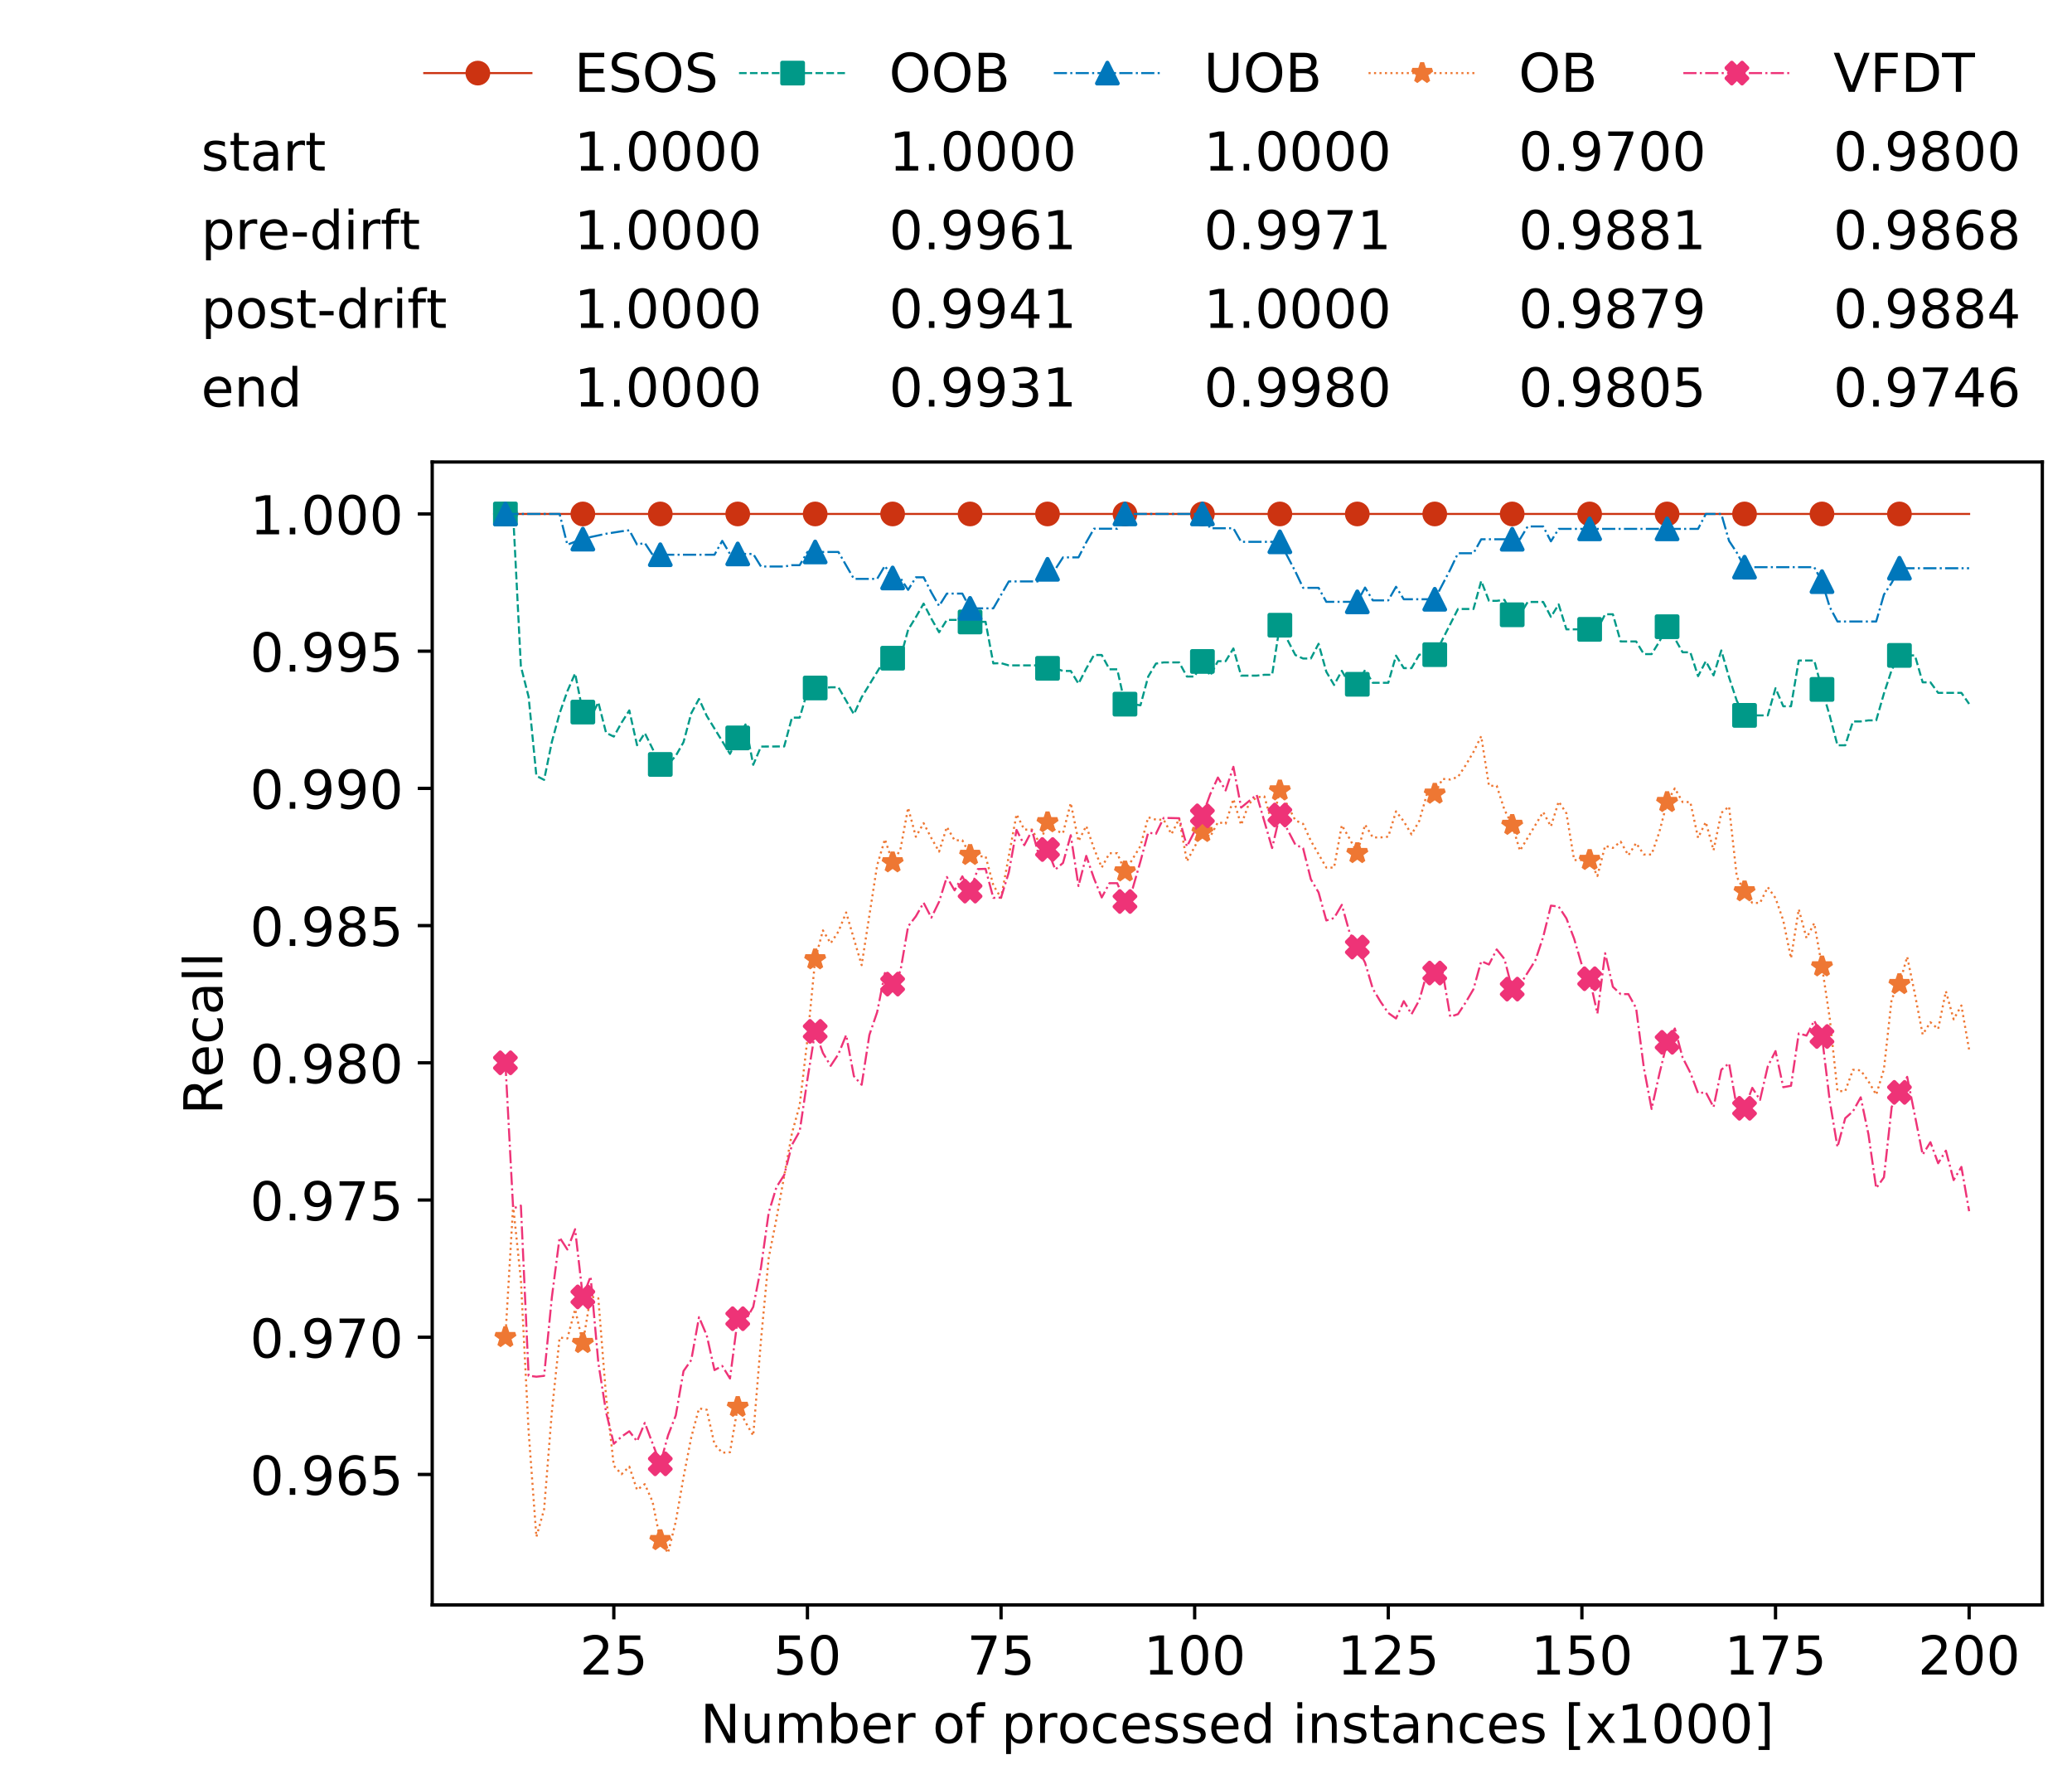 <?xml version="1.0" encoding="utf-8" standalone="no"?>
<!DOCTYPE svg PUBLIC "-//W3C//DTD SVG 1.1//EN"
  "http://www.w3.org/Graphics/SVG/1.1/DTD/svg11.dtd">
<!-- Created with matplotlib (https://matplotlib.org/) -->
<svg height="432.615pt" version="1.1" viewBox="0 0 502.65 432.615" width="502.65pt" xmlns="http://www.w3.org/2000/svg" xmlns:xlink="http://www.w3.org/1999/xlink">
 <defs>
  <style type="text/css">
*{stroke-linecap:butt;stroke-linejoin:round;white-space:pre;}
  </style>
 </defs>
 <g id="figure_1">
  <g id="patch_1">
   <path d="M 0 432.615 
L 502.65 432.615 
L 502.65 0 
L 0 0 
z
" style="fill:#ffffff;"/>
  </g>
  <g id="axes_1">
   <g id="patch_2">
    <path d="M 104.85 389.252 
L 495.45 389.252 
L 495.45 112.052 
L 104.85 112.052 
z
" style="fill:#ffffff;"/>
   </g>
   <g id="matplotlib.axis_1">
    <g id="xtick_1">
     <g id="line2d_1">
      <defs>
       <path d="M 0 0 
L 0 3.5 
" id="meef5b4ea69" style="stroke:#000000;stroke-width:0.8;"/>
      </defs>
      <g>
       <use style="stroke:#000000;stroke-width:0.8;" x="148.908" xlink:href="#meef5b4ea69" y="389.252"/>
      </g>
     </g>
     <g id="text_1">
      <!-- 25 -->
      <defs>
       <path d="M 19.188 8.297 
L 53.609 8.297 
L 53.609 0 
L 7.328 0 
L 7.328 8.297 
Q 12.938 14.109 22.625 23.891 
Q 32.328 33.688 34.812 36.531 
Q 39.547 41.844 41.422 45.531 
Q 43.312 49.219 43.312 52.781 
Q 43.312 58.594 39.234 62.25 
Q 35.156 65.922 28.609 65.922 
Q 23.969 65.922 18.812 64.312 
Q 13.672 62.703 7.812 59.422 
L 7.812 69.391 
Q 13.766 71.781 18.938 73 
Q 24.125 74.219 28.422 74.219 
Q 39.75 74.219 46.484 68.547 
Q 53.219 62.891 53.219 53.422 
Q 53.219 48.922 51.531 44.891 
Q 49.859 40.875 45.406 35.406 
Q 44.188 33.984 37.641 27.219 
Q 31.109 20.453 19.188 8.297 
z
" id="DejaVuSans-50"/>
       <path d="M 10.797 72.906 
L 49.516 72.906 
L 49.516 64.594 
L 19.828 64.594 
L 19.828 46.734 
Q 21.969 47.469 24.109 47.828 
Q 26.266 48.188 28.422 48.188 
Q 40.625 48.188 47.75 41.5 
Q 54.891 34.812 54.891 23.391 
Q 54.891 11.625 47.562 5.094 
Q 40.234 -1.422 26.906 -1.422 
Q 22.312 -1.422 17.547 -0.641 
Q 12.797 0.141 7.719 1.703 
L 7.719 11.625 
Q 12.109 9.234 16.797 8.062 
Q 21.484 6.891 26.703 6.891 
Q 35.156 6.891 40.078 11.328 
Q 45.016 15.766 45.016 23.391 
Q 45.016 31 40.078 35.438 
Q 35.156 39.891 26.703 39.891 
Q 22.75 39.891 18.812 39.016 
Q 14.891 38.141 10.797 36.281 
z
" id="DejaVuSans-53"/>
      </defs>
      <g transform="translate(140.636 406.13)scale(0.13 -0.13)">
       <use xlink:href="#DejaVuSans-50"/>
       <use x="63.623" xlink:href="#DejaVuSans-53"/>
      </g>
     </g>
    </g>
    <g id="xtick_2">
     <g id="line2d_2">
      <g>
       <use style="stroke:#000000;stroke-width:0.8;" x="195.877" xlink:href="#meef5b4ea69" y="389.252"/>
      </g>
     </g>
     <g id="text_2">
      <!-- 50 -->
      <defs>
       <path d="M 31.781 66.406 
Q 24.172 66.406 20.328 58.906 
Q 16.5 51.422 16.5 36.375 
Q 16.5 21.391 20.328 13.891 
Q 24.172 6.391 31.781 6.391 
Q 39.453 6.391 43.281 13.891 
Q 47.125 21.391 47.125 36.375 
Q 47.125 51.422 43.281 58.906 
Q 39.453 66.406 31.781 66.406 
z
M 31.781 74.219 
Q 44.047 74.219 50.516 64.516 
Q 56.984 54.828 56.984 36.375 
Q 56.984 17.969 50.516 8.266 
Q 44.047 -1.422 31.781 -1.422 
Q 19.531 -1.422 13.062 8.266 
Q 6.594 17.969 6.594 36.375 
Q 6.594 54.828 13.062 64.516 
Q 19.531 74.219 31.781 74.219 
z
" id="DejaVuSans-48"/>
      </defs>
      <g transform="translate(187.606 406.13)scale(0.13 -0.13)">
       <use xlink:href="#DejaVuSans-53"/>
       <use x="63.623" xlink:href="#DejaVuSans-48"/>
      </g>
     </g>
    </g>
    <g id="xtick_3">
     <g id="line2d_3">
      <g>
       <use style="stroke:#000000;stroke-width:0.8;" x="242.847" xlink:href="#meef5b4ea69" y="389.252"/>
      </g>
     </g>
     <g id="text_3">
      <!-- 75 -->
      <defs>
       <path d="M 8.203 72.906 
L 55.078 72.906 
L 55.078 68.703 
L 28.609 0 
L 18.312 0 
L 43.219 64.594 
L 8.203 64.594 
z
" id="DejaVuSans-55"/>
      </defs>
      <g transform="translate(234.576 406.13)scale(0.13 -0.13)">
       <use xlink:href="#DejaVuSans-55"/>
       <use x="63.623" xlink:href="#DejaVuSans-53"/>
      </g>
     </g>
    </g>
    <g id="xtick_4">
     <g id="line2d_4">
      <g>
       <use style="stroke:#000000;stroke-width:0.8;" x="289.817" xlink:href="#meef5b4ea69" y="389.252"/>
      </g>
     </g>
     <g id="text_4">
      <!-- 100 -->
      <defs>
       <path d="M 12.406 8.297 
L 28.516 8.297 
L 28.516 63.922 
L 10.984 60.406 
L 10.984 69.391 
L 28.422 72.906 
L 38.281 72.906 
L 38.281 8.297 
L 54.391 8.297 
L 54.391 0 
L 12.406 0 
z
" id="DejaVuSans-49"/>
      </defs>
      <g transform="translate(277.41 406.13)scale(0.13 -0.13)">
       <use xlink:href="#DejaVuSans-49"/>
       <use x="63.623" xlink:href="#DejaVuSans-48"/>
       <use x="127.246" xlink:href="#DejaVuSans-48"/>
      </g>
     </g>
    </g>
    <g id="xtick_5">
     <g id="line2d_5">
      <g>
       <use style="stroke:#000000;stroke-width:0.8;" x="336.786" xlink:href="#meef5b4ea69" y="389.252"/>
      </g>
     </g>
     <g id="text_5">
      <!-- 125 -->
      <g transform="translate(324.379 406.13)scale(0.13 -0.13)">
       <use xlink:href="#DejaVuSans-49"/>
       <use x="63.623" xlink:href="#DejaVuSans-50"/>
       <use x="127.246" xlink:href="#DejaVuSans-53"/>
      </g>
     </g>
    </g>
    <g id="xtick_6">
     <g id="line2d_6">
      <g>
       <use style="stroke:#000000;stroke-width:0.8;" x="383.756" xlink:href="#meef5b4ea69" y="389.252"/>
      </g>
     </g>
     <g id="text_6">
      <!-- 150 -->
      <g transform="translate(371.349 406.13)scale(0.13 -0.13)">
       <use xlink:href="#DejaVuSans-49"/>
       <use x="63.623" xlink:href="#DejaVuSans-53"/>
       <use x="127.246" xlink:href="#DejaVuSans-48"/>
      </g>
     </g>
    </g>
    <g id="xtick_7">
     <g id="line2d_7">
      <g>
       <use style="stroke:#000000;stroke-width:0.8;" x="430.726" xlink:href="#meef5b4ea69" y="389.252"/>
      </g>
     </g>
     <g id="text_7">
      <!-- 175 -->
      <g transform="translate(418.319 406.13)scale(0.13 -0.13)">
       <use xlink:href="#DejaVuSans-49"/>
       <use x="63.623" xlink:href="#DejaVuSans-55"/>
       <use x="127.246" xlink:href="#DejaVuSans-53"/>
      </g>
     </g>
    </g>
    <g id="xtick_8">
     <g id="line2d_8">
      <g>
       <use style="stroke:#000000;stroke-width:0.8;" x="477.695" xlink:href="#meef5b4ea69" y="389.252"/>
      </g>
     </g>
     <g id="text_8">
      <!-- 200 -->
      <g transform="translate(465.289 406.13)scale(0.13 -0.13)">
       <use xlink:href="#DejaVuSans-50"/>
       <use x="63.623" xlink:href="#DejaVuSans-48"/>
       <use x="127.246" xlink:href="#DejaVuSans-48"/>
      </g>
     </g>
    </g>
    <g id="text_9">
     <!-- Number of processed instances [x1000] -->
     <defs>
      <path d="M 9.812 72.906 
L 23.094 72.906 
L 55.422 11.922 
L 55.422 72.906 
L 64.984 72.906 
L 64.984 0 
L 51.703 0 
L 19.391 60.984 
L 19.391 0 
L 9.812 0 
z
" id="DejaVuSans-78"/>
      <path d="M 8.5 21.578 
L 8.5 54.688 
L 17.484 54.688 
L 17.484 21.922 
Q 17.484 14.156 20.5 10.266 
Q 23.531 6.391 29.594 6.391 
Q 36.859 6.391 41.078 11.031 
Q 45.312 15.672 45.312 23.688 
L 45.312 54.688 
L 54.297 54.688 
L 54.297 0 
L 45.312 0 
L 45.312 8.406 
Q 42.047 3.422 37.719 1 
Q 33.406 -1.422 27.688 -1.422 
Q 18.266 -1.422 13.375 4.438 
Q 8.5 10.297 8.5 21.578 
z
M 31.109 56 
z
" id="DejaVuSans-117"/>
      <path d="M 52 44.188 
Q 55.375 50.25 60.062 53.125 
Q 64.75 56 71.094 56 
Q 79.641 56 84.281 50.016 
Q 88.922 44.047 88.922 33.016 
L 88.922 0 
L 79.891 0 
L 79.891 32.719 
Q 79.891 40.578 77.094 44.375 
Q 74.312 48.188 68.609 48.188 
Q 61.625 48.188 57.562 43.547 
Q 53.516 38.922 53.516 30.906 
L 53.516 0 
L 44.484 0 
L 44.484 32.719 
Q 44.484 40.625 41.703 44.406 
Q 38.922 48.188 33.109 48.188 
Q 26.219 48.188 22.156 43.531 
Q 18.109 38.875 18.109 30.906 
L 18.109 0 
L 9.078 0 
L 9.078 54.688 
L 18.109 54.688 
L 18.109 46.188 
Q 21.188 51.219 25.484 53.609 
Q 29.781 56 35.688 56 
Q 41.656 56 45.828 52.969 
Q 50 49.953 52 44.188 
z
" id="DejaVuSans-109"/>
      <path d="M 48.688 27.297 
Q 48.688 37.203 44.609 42.844 
Q 40.531 48.484 33.406 48.484 
Q 26.266 48.484 22.188 42.844 
Q 18.109 37.203 18.109 27.297 
Q 18.109 17.391 22.188 11.75 
Q 26.266 6.109 33.406 6.109 
Q 40.531 6.109 44.609 11.75 
Q 48.688 17.391 48.688 27.297 
z
M 18.109 46.391 
Q 20.953 51.266 25.266 53.625 
Q 29.594 56 35.594 56 
Q 45.562 56 51.781 48.094 
Q 58.016 40.188 58.016 27.297 
Q 58.016 14.406 51.781 6.484 
Q 45.562 -1.422 35.594 -1.422 
Q 29.594 -1.422 25.266 0.953 
Q 20.953 3.328 18.109 8.203 
L 18.109 0 
L 9.078 0 
L 9.078 75.984 
L 18.109 75.984 
z
" id="DejaVuSans-98"/>
      <path d="M 56.203 29.594 
L 56.203 25.203 
L 14.891 25.203 
Q 15.484 15.922 20.484 11.062 
Q 25.484 6.203 34.422 6.203 
Q 39.594 6.203 44.453 7.469 
Q 49.312 8.734 54.109 11.281 
L 54.109 2.781 
Q 49.266 0.734 44.188 -0.344 
Q 39.109 -1.422 33.891 -1.422 
Q 20.797 -1.422 13.156 6.188 
Q 5.516 13.812 5.516 26.812 
Q 5.516 40.234 12.766 48.109 
Q 20.016 56 32.328 56 
Q 43.359 56 49.781 48.891 
Q 56.203 41.797 56.203 29.594 
z
M 47.219 32.234 
Q 47.125 39.594 43.094 43.984 
Q 39.062 48.391 32.422 48.391 
Q 24.906 48.391 20.391 44.141 
Q 15.875 39.891 15.188 32.172 
z
" id="DejaVuSans-101"/>
      <path d="M 41.109 46.297 
Q 39.594 47.172 37.812 47.578 
Q 36.031 48 33.891 48 
Q 26.266 48 22.188 43.047 
Q 18.109 38.094 18.109 28.812 
L 18.109 0 
L 9.078 0 
L 9.078 54.688 
L 18.109 54.688 
L 18.109 46.188 
Q 20.953 51.172 25.484 53.578 
Q 30.031 56 36.531 56 
Q 37.453 56 38.578 55.875 
Q 39.703 55.766 41.062 55.516 
z
" id="DejaVuSans-114"/>
      <path id="DejaVuSans-32"/>
      <path d="M 30.609 48.391 
Q 23.391 48.391 19.188 42.75 
Q 14.984 37.109 14.984 27.297 
Q 14.984 17.484 19.156 11.844 
Q 23.344 6.203 30.609 6.203 
Q 37.797 6.203 41.984 11.859 
Q 46.188 17.531 46.188 27.297 
Q 46.188 37.016 41.984 42.703 
Q 37.797 48.391 30.609 48.391 
z
M 30.609 56 
Q 42.328 56 49.016 48.375 
Q 55.719 40.766 55.719 27.297 
Q 55.719 13.875 49.016 6.219 
Q 42.328 -1.422 30.609 -1.422 
Q 18.844 -1.422 12.172 6.219 
Q 5.516 13.875 5.516 27.297 
Q 5.516 40.766 12.172 48.375 
Q 18.844 56 30.609 56 
z
" id="DejaVuSans-111"/>
      <path d="M 37.109 75.984 
L 37.109 68.5 
L 28.516 68.5 
Q 23.688 68.5 21.797 66.547 
Q 19.922 64.594 19.922 59.516 
L 19.922 54.688 
L 34.719 54.688 
L 34.719 47.703 
L 19.922 47.703 
L 19.922 0 
L 10.891 0 
L 10.891 47.703 
L 2.297 47.703 
L 2.297 54.688 
L 10.891 54.688 
L 10.891 58.5 
Q 10.891 67.625 15.141 71.797 
Q 19.391 75.984 28.609 75.984 
z
" id="DejaVuSans-102"/>
      <path d="M 18.109 8.203 
L 18.109 -20.797 
L 9.078 -20.797 
L 9.078 54.688 
L 18.109 54.688 
L 18.109 46.391 
Q 20.953 51.266 25.266 53.625 
Q 29.594 56 35.594 56 
Q 45.562 56 51.781 48.094 
Q 58.016 40.188 58.016 27.297 
Q 58.016 14.406 51.781 6.484 
Q 45.562 -1.422 35.594 -1.422 
Q 29.594 -1.422 25.266 0.953 
Q 20.953 3.328 18.109 8.203 
z
M 48.688 27.297 
Q 48.688 37.203 44.609 42.844 
Q 40.531 48.484 33.406 48.484 
Q 26.266 48.484 22.188 42.844 
Q 18.109 37.203 18.109 27.297 
Q 18.109 17.391 22.188 11.75 
Q 26.266 6.109 33.406 6.109 
Q 40.531 6.109 44.609 11.75 
Q 48.688 17.391 48.688 27.297 
z
" id="DejaVuSans-112"/>
      <path d="M 48.781 52.594 
L 48.781 44.188 
Q 44.969 46.297 41.141 47.344 
Q 37.312 48.391 33.406 48.391 
Q 24.656 48.391 19.812 42.844 
Q 14.984 37.312 14.984 27.297 
Q 14.984 17.281 19.812 11.734 
Q 24.656 6.203 33.406 6.203 
Q 37.312 6.203 41.141 7.25 
Q 44.969 8.297 48.781 10.406 
L 48.781 2.094 
Q 45.016 0.344 40.984 -0.531 
Q 36.969 -1.422 32.422 -1.422 
Q 20.062 -1.422 12.781 6.344 
Q 5.516 14.109 5.516 27.297 
Q 5.516 40.672 12.859 48.328 
Q 20.219 56 33.016 56 
Q 37.156 56 41.109 55.141 
Q 45.062 54.297 48.781 52.594 
z
" id="DejaVuSans-99"/>
      <path d="M 44.281 53.078 
L 44.281 44.578 
Q 40.484 46.531 36.375 47.5 
Q 32.281 48.484 27.875 48.484 
Q 21.188 48.484 17.844 46.438 
Q 14.5 44.391 14.5 40.281 
Q 14.5 37.156 16.891 35.375 
Q 19.281 33.594 26.516 31.984 
L 29.594 31.297 
Q 39.156 29.25 43.188 25.516 
Q 47.219 21.781 47.219 15.094 
Q 47.219 7.469 41.188 3.016 
Q 35.156 -1.422 24.609 -1.422 
Q 20.219 -1.422 15.453 -0.562 
Q 10.688 0.297 5.422 2 
L 5.422 11.281 
Q 10.406 8.688 15.234 7.391 
Q 20.062 6.109 24.812 6.109 
Q 31.156 6.109 34.562 8.281 
Q 37.984 10.453 37.984 14.406 
Q 37.984 18.062 35.516 20.016 
Q 33.062 21.969 24.703 23.781 
L 21.578 24.516 
Q 13.234 26.266 9.516 29.906 
Q 5.812 33.547 5.812 39.891 
Q 5.812 47.609 11.281 51.797 
Q 16.75 56 26.812 56 
Q 31.781 56 36.172 55.266 
Q 40.578 54.547 44.281 53.078 
z
" id="DejaVuSans-115"/>
      <path d="M 45.406 46.391 
L 45.406 75.984 
L 54.391 75.984 
L 54.391 0 
L 45.406 0 
L 45.406 8.203 
Q 42.578 3.328 38.25 0.953 
Q 33.938 -1.422 27.875 -1.422 
Q 17.969 -1.422 11.734 6.484 
Q 5.516 14.406 5.516 27.297 
Q 5.516 40.188 11.734 48.094 
Q 17.969 56 27.875 56 
Q 33.938 56 38.25 53.625 
Q 42.578 51.266 45.406 46.391 
z
M 14.797 27.297 
Q 14.797 17.391 18.875 11.75 
Q 22.953 6.109 30.078 6.109 
Q 37.203 6.109 41.297 11.75 
Q 45.406 17.391 45.406 27.297 
Q 45.406 37.203 41.297 42.844 
Q 37.203 48.484 30.078 48.484 
Q 22.953 48.484 18.875 42.844 
Q 14.797 37.203 14.797 27.297 
z
" id="DejaVuSans-100"/>
      <path d="M 9.422 54.688 
L 18.406 54.688 
L 18.406 0 
L 9.422 0 
z
M 9.422 75.984 
L 18.406 75.984 
L 18.406 64.594 
L 9.422 64.594 
z
" id="DejaVuSans-105"/>
      <path d="M 54.891 33.016 
L 54.891 0 
L 45.906 0 
L 45.906 32.719 
Q 45.906 40.484 42.875 44.328 
Q 39.844 48.188 33.797 48.188 
Q 26.516 48.188 22.312 43.547 
Q 18.109 38.922 18.109 30.906 
L 18.109 0 
L 9.078 0 
L 9.078 54.688 
L 18.109 54.688 
L 18.109 46.188 
Q 21.344 51.125 25.703 53.562 
Q 30.078 56 35.797 56 
Q 45.219 56 50.047 50.172 
Q 54.891 44.344 54.891 33.016 
z
" id="DejaVuSans-110"/>
      <path d="M 18.312 70.219 
L 18.312 54.688 
L 36.812 54.688 
L 36.812 47.703 
L 18.312 47.703 
L 18.312 18.016 
Q 18.312 11.328 20.141 9.422 
Q 21.969 7.516 27.594 7.516 
L 36.812 7.516 
L 36.812 0 
L 27.594 0 
Q 17.188 0 13.234 3.875 
Q 9.281 7.766 9.281 18.016 
L 9.281 47.703 
L 2.688 47.703 
L 2.688 54.688 
L 9.281 54.688 
L 9.281 70.219 
z
" id="DejaVuSans-116"/>
      <path d="M 34.281 27.484 
Q 23.391 27.484 19.188 25 
Q 14.984 22.516 14.984 16.5 
Q 14.984 11.719 18.141 8.906 
Q 21.297 6.109 26.703 6.109 
Q 34.188 6.109 38.703 11.406 
Q 43.219 16.703 43.219 25.484 
L 43.219 27.484 
z
M 52.203 31.203 
L 52.203 0 
L 43.219 0 
L 43.219 8.297 
Q 40.141 3.328 35.547 0.953 
Q 30.953 -1.422 24.312 -1.422 
Q 15.922 -1.422 10.953 3.297 
Q 6 8.016 6 15.922 
Q 6 25.141 12.172 29.828 
Q 18.359 34.516 30.609 34.516 
L 43.219 34.516 
L 43.219 35.406 
Q 43.219 41.609 39.141 45 
Q 35.062 48.391 27.688 48.391 
Q 23 48.391 18.547 47.266 
Q 14.109 46.141 10.016 43.891 
L 10.016 52.203 
Q 14.938 54.109 19.578 55.047 
Q 24.219 56 28.609 56 
Q 40.484 56 46.344 49.844 
Q 52.203 43.703 52.203 31.203 
z
" id="DejaVuSans-97"/>
      <path d="M 8.594 75.984 
L 29.297 75.984 
L 29.297 69 
L 17.578 69 
L 17.578 -6.203 
L 29.297 -6.203 
L 29.297 -13.188 
L 8.594 -13.188 
z
" id="DejaVuSans-91"/>
      <path d="M 54.891 54.688 
L 35.109 28.078 
L 55.906 0 
L 45.312 0 
L 29.391 21.484 
L 13.484 0 
L 2.875 0 
L 24.125 28.609 
L 4.688 54.688 
L 15.281 54.688 
L 29.781 35.203 
L 44.281 54.688 
z
" id="DejaVuSans-120"/>
      <path d="M 30.422 75.984 
L 30.422 -13.188 
L 9.719 -13.188 
L 9.719 -6.203 
L 21.391 -6.203 
L 21.391 69 
L 9.719 69 
L 9.719 75.984 
z
" id="DejaVuSans-93"/>
     </defs>
     <g transform="translate(169.881 422.711)scale(0.13 -0.13)">
      <use xlink:href="#DejaVuSans-78"/>
      <use x="74.805" xlink:href="#DejaVuSans-117"/>
      <use x="138.184" xlink:href="#DejaVuSans-109"/>
      <use x="235.596" xlink:href="#DejaVuSans-98"/>
      <use x="299.072" xlink:href="#DejaVuSans-101"/>
      <use x="360.596" xlink:href="#DejaVuSans-114"/>
      <use x="401.709" xlink:href="#DejaVuSans-32"/>
      <use x="433.496" xlink:href="#DejaVuSans-111"/>
      <use x="494.678" xlink:href="#DejaVuSans-102"/>
      <use x="529.883" xlink:href="#DejaVuSans-32"/>
      <use x="561.67" xlink:href="#DejaVuSans-112"/>
      <use x="625.146" xlink:href="#DejaVuSans-114"/>
      <use x="666.229" xlink:href="#DejaVuSans-111"/>
      <use x="727.41" xlink:href="#DejaVuSans-99"/>
      <use x="782.391" xlink:href="#DejaVuSans-101"/>
      <use x="843.914" xlink:href="#DejaVuSans-115"/>
      <use x="896.014" xlink:href="#DejaVuSans-115"/>
      <use x="948.113" xlink:href="#DejaVuSans-101"/>
      <use x="1009.637" xlink:href="#DejaVuSans-100"/>
      <use x="1073.113" xlink:href="#DejaVuSans-32"/>
      <use x="1104.9" xlink:href="#DejaVuSans-105"/>
      <use x="1132.684" xlink:href="#DejaVuSans-110"/>
      <use x="1196.062" xlink:href="#DejaVuSans-115"/>
      <use x="1248.162" xlink:href="#DejaVuSans-116"/>
      <use x="1287.371" xlink:href="#DejaVuSans-97"/>
      <use x="1348.65" xlink:href="#DejaVuSans-110"/>
      <use x="1412.029" xlink:href="#DejaVuSans-99"/>
      <use x="1467.01" xlink:href="#DejaVuSans-101"/>
      <use x="1528.533" xlink:href="#DejaVuSans-115"/>
      <use x="1580.633" xlink:href="#DejaVuSans-32"/>
      <use x="1612.42" xlink:href="#DejaVuSans-91"/>
      <use x="1651.434" xlink:href="#DejaVuSans-120"/>
      <use x="1710.613" xlink:href="#DejaVuSans-49"/>
      <use x="1774.236" xlink:href="#DejaVuSans-48"/>
      <use x="1837.859" xlink:href="#DejaVuSans-48"/>
      <use x="1901.482" xlink:href="#DejaVuSans-48"/>
      <use x="1965.105" xlink:href="#DejaVuSans-93"/>
     </g>
    </g>
   </g>
   <g id="matplotlib.axis_2">
    <g id="ytick_1">
     <g id="line2d_9">
      <defs>
       <path d="M 0 0 
L -3.5 0 
" id="ma8d77fd455" style="stroke:#000000;stroke-width:0.8;"/>
      </defs>
      <g>
       <use style="stroke:#000000;stroke-width:0.8;" x="104.85" xlink:href="#ma8d77fd455" y="357.604"/>
      </g>
     </g>
     <g id="text_10">
      <!-- 0.965 -->
      <defs>
       <path d="M 10.688 12.406 
L 21 12.406 
L 21 0 
L 10.688 0 
z
" id="DejaVuSans-46"/>
       <path d="M 10.984 1.516 
L 10.984 10.5 
Q 14.703 8.734 18.5 7.812 
Q 22.312 6.891 25.984 6.891 
Q 35.75 6.891 40.891 13.453 
Q 46.047 20.016 46.781 33.406 
Q 43.953 29.203 39.594 26.953 
Q 35.25 24.703 29.984 24.703 
Q 19.047 24.703 12.672 31.312 
Q 6.297 37.938 6.297 49.422 
Q 6.297 60.641 12.938 67.422 
Q 19.578 74.219 30.609 74.219 
Q 43.266 74.219 49.922 64.516 
Q 56.594 54.828 56.594 36.375 
Q 56.594 19.141 48.406 8.859 
Q 40.234 -1.422 26.422 -1.422 
Q 22.703 -1.422 18.891 -0.688 
Q 15.094 0.047 10.984 1.516 
z
M 30.609 32.422 
Q 37.25 32.422 41.125 36.953 
Q 45.016 41.5 45.016 49.422 
Q 45.016 57.281 41.125 61.844 
Q 37.25 66.406 30.609 66.406 
Q 23.969 66.406 20.094 61.844 
Q 16.219 57.281 16.219 49.422 
Q 16.219 41.5 20.094 36.953 
Q 23.969 32.422 30.609 32.422 
z
" id="DejaVuSans-57"/>
       <path d="M 33.016 40.375 
Q 26.375 40.375 22.484 35.828 
Q 18.609 31.297 18.609 23.391 
Q 18.609 15.531 22.484 10.953 
Q 26.375 6.391 33.016 6.391 
Q 39.656 6.391 43.531 10.953 
Q 47.406 15.531 47.406 23.391 
Q 47.406 31.297 43.531 35.828 
Q 39.656 40.375 33.016 40.375 
z
M 52.594 71.297 
L 52.594 62.312 
Q 48.875 64.062 45.094 64.984 
Q 41.312 65.922 37.594 65.922 
Q 27.828 65.922 22.672 59.328 
Q 17.531 52.734 16.797 39.406 
Q 19.672 43.656 24.016 45.922 
Q 28.375 48.188 33.594 48.188 
Q 44.578 48.188 50.953 41.516 
Q 57.328 34.859 57.328 23.391 
Q 57.328 12.156 50.688 5.359 
Q 44.047 -1.422 33.016 -1.422 
Q 20.359 -1.422 13.672 8.266 
Q 6.984 17.969 6.984 36.375 
Q 6.984 53.656 15.188 63.938 
Q 23.391 74.219 37.203 74.219 
Q 40.922 74.219 44.703 73.484 
Q 48.484 72.75 52.594 71.297 
z
" id="DejaVuSans-54"/>
      </defs>
      <g transform="translate(60.633 362.543)scale(0.13 -0.13)">
       <use xlink:href="#DejaVuSans-48"/>
       <use x="63.623" xlink:href="#DejaVuSans-46"/>
       <use x="95.41" xlink:href="#DejaVuSans-57"/>
       <use x="159.033" xlink:href="#DejaVuSans-54"/>
       <use x="222.656" xlink:href="#DejaVuSans-53"/>
      </g>
     </g>
    </g>
    <g id="ytick_2">
     <g id="line2d_10">
      <g>
       <use style="stroke:#000000;stroke-width:0.8;" x="104.85" xlink:href="#ma8d77fd455" y="324.325"/>
      </g>
     </g>
     <g id="text_11">
      <!-- 0.970 -->
      <g transform="translate(60.633 329.264)scale(0.13 -0.13)">
       <use xlink:href="#DejaVuSans-48"/>
       <use x="63.623" xlink:href="#DejaVuSans-46"/>
       <use x="95.41" xlink:href="#DejaVuSans-57"/>
       <use x="159.033" xlink:href="#DejaVuSans-55"/>
       <use x="222.656" xlink:href="#DejaVuSans-48"/>
      </g>
     </g>
    </g>
    <g id="ytick_3">
     <g id="line2d_11">
      <g>
       <use style="stroke:#000000;stroke-width:0.8;" x="104.85" xlink:href="#ma8d77fd455" y="291.046"/>
      </g>
     </g>
     <g id="text_12">
      <!-- 0.975 -->
      <g transform="translate(60.633 295.985)scale(0.13 -0.13)">
       <use xlink:href="#DejaVuSans-48"/>
       <use x="63.623" xlink:href="#DejaVuSans-46"/>
       <use x="95.41" xlink:href="#DejaVuSans-57"/>
       <use x="159.033" xlink:href="#DejaVuSans-55"/>
       <use x="222.656" xlink:href="#DejaVuSans-53"/>
      </g>
     </g>
    </g>
    <g id="ytick_4">
     <g id="line2d_12">
      <g>
       <use style="stroke:#000000;stroke-width:0.8;" x="104.85" xlink:href="#ma8d77fd455" y="257.767"/>
      </g>
     </g>
     <g id="text_13">
      <!-- 0.980 -->
      <defs>
       <path d="M 31.781 34.625 
Q 24.75 34.625 20.719 30.859 
Q 16.703 27.094 16.703 20.516 
Q 16.703 13.922 20.719 10.156 
Q 24.75 6.391 31.781 6.391 
Q 38.812 6.391 42.859 10.172 
Q 46.922 13.969 46.922 20.516 
Q 46.922 27.094 42.891 30.859 
Q 38.875 34.625 31.781 34.625 
z
M 21.922 38.812 
Q 15.578 40.375 12.031 44.719 
Q 8.5 49.078 8.5 55.328 
Q 8.5 64.062 14.719 69.141 
Q 20.953 74.219 31.781 74.219 
Q 42.672 74.219 48.875 69.141 
Q 55.078 64.062 55.078 55.328 
Q 55.078 49.078 51.531 44.719 
Q 48 40.375 41.703 38.812 
Q 48.828 37.156 52.797 32.312 
Q 56.781 27.484 56.781 20.516 
Q 56.781 9.906 50.312 4.234 
Q 43.844 -1.422 31.781 -1.422 
Q 19.734 -1.422 13.25 4.234 
Q 6.781 9.906 6.781 20.516 
Q 6.781 27.484 10.781 32.312 
Q 14.797 37.156 21.922 38.812 
z
M 18.312 54.391 
Q 18.312 48.734 21.844 45.562 
Q 25.391 42.391 31.781 42.391 
Q 38.141 42.391 41.719 45.562 
Q 45.312 48.734 45.312 54.391 
Q 45.312 60.062 41.719 63.234 
Q 38.141 66.406 31.781 66.406 
Q 25.391 66.406 21.844 63.234 
Q 18.312 60.062 18.312 54.391 
z
" id="DejaVuSans-56"/>
      </defs>
      <g transform="translate(60.633 262.706)scale(0.13 -0.13)">
       <use xlink:href="#DejaVuSans-48"/>
       <use x="63.623" xlink:href="#DejaVuSans-46"/>
       <use x="95.41" xlink:href="#DejaVuSans-57"/>
       <use x="159.033" xlink:href="#DejaVuSans-56"/>
       <use x="222.656" xlink:href="#DejaVuSans-48"/>
      </g>
     </g>
    </g>
    <g id="ytick_5">
     <g id="line2d_13">
      <g>
       <use style="stroke:#000000;stroke-width:0.8;" x="104.85" xlink:href="#ma8d77fd455" y="224.489"/>
      </g>
     </g>
     <g id="text_14">
      <!-- 0.985 -->
      <g transform="translate(60.633 229.428)scale(0.13 -0.13)">
       <use xlink:href="#DejaVuSans-48"/>
       <use x="63.623" xlink:href="#DejaVuSans-46"/>
       <use x="95.41" xlink:href="#DejaVuSans-57"/>
       <use x="159.033" xlink:href="#DejaVuSans-56"/>
       <use x="222.656" xlink:href="#DejaVuSans-53"/>
      </g>
     </g>
    </g>
    <g id="ytick_6">
     <g id="line2d_14">
      <g>
       <use style="stroke:#000000;stroke-width:0.8;" x="104.85" xlink:href="#ma8d77fd455" y="191.21"/>
      </g>
     </g>
     <g id="text_15">
      <!-- 0.990 -->
      <g transform="translate(60.633 196.149)scale(0.13 -0.13)">
       <use xlink:href="#DejaVuSans-48"/>
       <use x="63.623" xlink:href="#DejaVuSans-46"/>
       <use x="95.41" xlink:href="#DejaVuSans-57"/>
       <use x="159.033" xlink:href="#DejaVuSans-57"/>
       <use x="222.656" xlink:href="#DejaVuSans-48"/>
      </g>
     </g>
    </g>
    <g id="ytick_7">
     <g id="line2d_15">
      <g>
       <use style="stroke:#000000;stroke-width:0.8;" x="104.85" xlink:href="#ma8d77fd455" y="157.931"/>
      </g>
     </g>
     <g id="text_16">
      <!-- 0.995 -->
      <g transform="translate(60.633 162.87)scale(0.13 -0.13)">
       <use xlink:href="#DejaVuSans-48"/>
       <use x="63.623" xlink:href="#DejaVuSans-46"/>
       <use x="95.41" xlink:href="#DejaVuSans-57"/>
       <use x="159.033" xlink:href="#DejaVuSans-57"/>
       <use x="222.656" xlink:href="#DejaVuSans-53"/>
      </g>
     </g>
    </g>
    <g id="ytick_8">
     <g id="line2d_16">
      <g>
       <use style="stroke:#000000;stroke-width:0.8;" x="104.85" xlink:href="#ma8d77fd455" y="124.652"/>
      </g>
     </g>
     <g id="text_17">
      <!-- 1.000 -->
      <g transform="translate(60.633 129.591)scale(0.13 -0.13)">
       <use xlink:href="#DejaVuSans-49"/>
       <use x="63.623" xlink:href="#DejaVuSans-46"/>
       <use x="95.41" xlink:href="#DejaVuSans-48"/>
       <use x="159.033" xlink:href="#DejaVuSans-48"/>
       <use x="222.656" xlink:href="#DejaVuSans-48"/>
      </g>
     </g>
    </g>
    <g id="text_18">
     <!-- Recall -->
     <defs>
      <path d="M 44.391 34.188 
Q 47.562 33.109 50.562 29.594 
Q 53.562 26.078 56.594 19.922 
L 66.609 0 
L 56 0 
L 46.688 18.703 
Q 43.062 26.031 39.672 28.422 
Q 36.281 30.812 30.422 30.812 
L 19.672 30.812 
L 19.672 0 
L 9.812 0 
L 9.812 72.906 
L 32.078 72.906 
Q 44.578 72.906 50.734 67.672 
Q 56.891 62.453 56.891 51.906 
Q 56.891 45.016 53.688 40.469 
Q 50.484 35.938 44.391 34.188 
z
M 19.672 64.797 
L 19.672 38.922 
L 32.078 38.922 
Q 39.203 38.922 42.844 42.219 
Q 46.484 45.516 46.484 51.906 
Q 46.484 58.297 42.844 61.547 
Q 39.203 64.797 32.078 64.797 
z
" id="DejaVuSans-82"/>
      <path d="M 9.422 75.984 
L 18.406 75.984 
L 18.406 0 
L 9.422 0 
z
" id="DejaVuSans-108"/>
     </defs>
     <g transform="translate(53.93 270.333)rotate(-90)scale(0.13 -0.13)">
      <use xlink:href="#DejaVuSans-82"/>
      <use x="69.42" xlink:href="#DejaVuSans-101"/>
      <use x="130.943" xlink:href="#DejaVuSans-99"/>
      <use x="185.924" xlink:href="#DejaVuSans-97"/>
      <use x="247.203" xlink:href="#DejaVuSans-108"/>
      <use x="274.986" xlink:href="#DejaVuSans-108"/>
     </g>
    </g>
   </g>
   <g id="line2d_17"/>
   <g id="line2d_18"/>
   <g id="line2d_19"/>
   <g id="line2d_20"/>
   <g id="line2d_21"/>
   <g id="line2d_22">
    <path clip-path="url(#pc9f82f609f)" d="M 122.605 124.652 
L 477.695 124.652 
L 477.695 124.652 
" style="fill:none;stroke:#cc3311;stroke-linecap:square;stroke-width:0.5;"/>
    <defs>
     <path d="M 0 2.5 
C 0.663 2.5 1.299 2.237 1.768 1.768 
C 2.237 1.299 2.5 0.663 2.5 0 
C 2.5 -0.663 2.237 -1.299 1.768 -1.768 
C 1.299 -2.237 0.663 -2.5 0 -2.5 
C -0.663 -2.5 -1.299 -2.237 -1.768 -1.768 
C -2.237 -1.299 -2.5 -0.663 -2.5 0 
C -2.5 0.663 -2.237 1.299 -1.768 1.768 
C -1.299 2.237 -0.663 2.5 0 2.5 
z
" id="m926c85032f" style="stroke:#cc3311;"/>
    </defs>
    <g clip-path="url(#pc9f82f609f)">
     <use style="fill:#cc3311;stroke:#cc3311;" x="122.605" xlink:href="#m926c85032f" y="124.652"/>
     <use style="fill:#cc3311;stroke:#cc3311;" x="141.392" xlink:href="#m926c85032f" y="124.652"/>
     <use style="fill:#cc3311;stroke:#cc3311;" x="160.18" xlink:href="#m926c85032f" y="124.652"/>
     <use style="fill:#cc3311;stroke:#cc3311;" x="178.968" xlink:href="#m926c85032f" y="124.652"/>
     <use style="fill:#cc3311;stroke:#cc3311;" x="197.756" xlink:href="#m926c85032f" y="124.652"/>
     <use style="fill:#cc3311;stroke:#cc3311;" x="216.544" xlink:href="#m926c85032f" y="124.652"/>
     <use style="fill:#cc3311;stroke:#cc3311;" x="235.332" xlink:href="#m926c85032f" y="124.652"/>
     <use style="fill:#cc3311;stroke:#cc3311;" x="254.12" xlink:href="#m926c85032f" y="124.652"/>
     <use style="fill:#cc3311;stroke:#cc3311;" x="272.908" xlink:href="#m926c85032f" y="124.652"/>
     <use style="fill:#cc3311;stroke:#cc3311;" x="291.695" xlink:href="#m926c85032f" y="124.652"/>
     <use style="fill:#cc3311;stroke:#cc3311;" x="310.483" xlink:href="#m926c85032f" y="124.652"/>
     <use style="fill:#cc3311;stroke:#cc3311;" x="329.271" xlink:href="#m926c85032f" y="124.652"/>
     <use style="fill:#cc3311;stroke:#cc3311;" x="348.059" xlink:href="#m926c85032f" y="124.652"/>
     <use style="fill:#cc3311;stroke:#cc3311;" x="366.847" xlink:href="#m926c85032f" y="124.652"/>
     <use style="fill:#cc3311;stroke:#cc3311;" x="385.635" xlink:href="#m926c85032f" y="124.652"/>
     <use style="fill:#cc3311;stroke:#cc3311;" x="404.423" xlink:href="#m926c85032f" y="124.652"/>
     <use style="fill:#cc3311;stroke:#cc3311;" x="423.211" xlink:href="#m926c85032f" y="124.652"/>
     <use style="fill:#cc3311;stroke:#cc3311;" x="441.998" xlink:href="#m926c85032f" y="124.652"/>
     <use style="fill:#cc3311;stroke:#cc3311;" x="460.786" xlink:href="#m926c85032f" y="124.652"/>
    </g>
   </g>
   <g id="line2d_23"/>
   <g id="line2d_24"/>
   <g id="line2d_25"/>
   <g id="line2d_26"/>
   <g id="line2d_27">
    <path clip-path="url(#pc9f82f609f)" d="M 122.605 124.652 
L 124.483 124.652 
L 126.362 161.628 
L 128.241 169.024 
L 130.12 188.174 
L 131.998 189.142 
L 133.877 179.929 
L 135.756 173.019 
L 137.635 167.645 
L 139.514 163.346 
L 141.392 172.702 
L 143.271 174.136 
L 145.15 170.329 
L 147.029 177.75 
L 148.908 178.647 
L 150.786 175.273 
L 152.665 172.295 
L 154.544 180.741 
L 156.423 177.789 
L 160.18 185.402 
L 162.059 185.402 
L 163.938 183.322 
L 165.817 179.994 
L 167.695 172.988 
L 169.574 169.521 
L 171.453 173.63 
L 177.089 182.85 
L 178.968 178.969 
L 180.847 175.706 
L 182.726 185.494 
L 184.605 181.069 
L 190.241 181.036 
L 192.12 174.05 
L 193.998 174.05 
L 195.877 167.651 
L 197.756 166.862 
L 199.635 166.862 
L 201.514 166.691 
L 203.392 166.691 
L 207.15 173.219 
L 209.029 169.11 
L 214.665 159.89 
L 216.544 159.635 
L 218.423 159.635 
L 220.302 152.741 
L 222.18 149.688 
L 224.059 146.393 
L 225.938 150.05 
L 227.817 153.345 
L 229.695 150.347 
L 233.453 150.347 
L 235.332 150.844 
L 239.089 150.811 
L 240.968 160.896 
L 242.847 160.836 
L 244.726 161.377 
L 252.241 161.377 
L 254.12 162.089 
L 255.998 162.089 
L 257.877 162.736 
L 259.756 162.736 
L 261.635 165.817 
L 263.514 162.16 
L 265.392 158.865 
L 267.271 158.865 
L 269.15 162.332 
L 271.029 162.332 
L 272.908 170.782 
L 274.786 170.782 
L 276.665 171.06 
L 278.544 164.085 
L 280.423 160.946 
L 282.302 160.654 
L 286.059 160.654 
L 287.938 164.085 
L 289.817 164.085 
L 291.695 160.428 
L 293.574 163.895 
L 295.453 160.355 
L 297.332 160.355 
L 299.211 157.273 
L 301.089 163.863 
L 304.847 163.863 
L 306.726 163.659 
L 308.605 163.659 
L 310.483 151.631 
L 314.241 158.864 
L 316.12 159.716 
L 317.998 159.716 
L 319.877 156.138 
L 321.756 162.929 
L 323.635 166.129 
L 325.514 162.698 
L 327.392 165.961 
L 329.271 165.961 
L 331.15 162.494 
L 333.029 165.604 
L 336.786 165.604 
L 338.665 159.015 
L 340.544 162.04 
L 342.423 162.04 
L 344.302 158.777 
L 348.059 158.777 
L 353.695 147.699 
L 357.453 147.699 
L 359.332 140.907 
L 361.211 145.726 
L 363.089 145.726 
L 364.968 145.489 
L 366.847 149.106 
L 368.726 149.106 
L 370.605 145.996 
L 374.362 145.996 
L 376.241 149.613 
L 378.12 146.588 
L 379.998 152.638 
L 387.514 152.638 
L 389.392 148.981 
L 391.271 148.981 
L 393.15 155.571 
L 396.908 155.571 
L 398.786 158.645 
L 400.665 158.645 
L 402.544 155.62 
L 404.423 152.003 
L 406.302 154.872 
L 408.18 158.199 
L 410.059 158.199 
L 411.938 163.987 
L 413.817 160.37 
L 415.695 163.801 
L 417.574 157.75 
L 419.453 164.275 
L 421.332 169.964 
L 423.211 173.504 
L 428.847 173.504 
L 430.726 166.914 
L 432.605 171.293 
L 434.483 171.293 
L 436.362 160.2 
L 440.12 160.2 
L 441.998 167.206 
L 443.877 173.581 
L 445.756 180.763 
L 447.635 180.763 
L 449.514 174.975 
L 451.392 174.975 
L 453.271 174.714 
L 455.15 174.714 
L 457.029 168.188 
L 458.908 162.5 
L 460.786 158.959 
L 464.544 158.959 
L 466.423 165.485 
L 468.302 165.485 
L 470.18 168.039 
L 475.817 168.039 
L 477.695 170.723 
L 477.695 170.723 
" style="fill:none;stroke:#009988;stroke-dasharray:1.85,0.8;stroke-dashoffset:0;stroke-width:0.5;"/>
    <defs>
     <path d="M -2.5 2.5 
L 2.5 2.5 
L 2.5 -2.5 
L -2.5 -2.5 
z
" id="mfc11a3f8d4" style="stroke:#009988;stroke-linejoin:miter;"/>
    </defs>
    <g clip-path="url(#pc9f82f609f)">
     <use style="fill:#009988;stroke:#009988;stroke-linejoin:miter;" x="122.605" xlink:href="#mfc11a3f8d4" y="124.652"/>
     <use style="fill:#009988;stroke:#009988;stroke-linejoin:miter;" x="141.392" xlink:href="#mfc11a3f8d4" y="172.702"/>
     <use style="fill:#009988;stroke:#009988;stroke-linejoin:miter;" x="160.18" xlink:href="#mfc11a3f8d4" y="185.402"/>
     <use style="fill:#009988;stroke:#009988;stroke-linejoin:miter;" x="178.968" xlink:href="#mfc11a3f8d4" y="178.969"/>
     <use style="fill:#009988;stroke:#009988;stroke-linejoin:miter;" x="197.756" xlink:href="#mfc11a3f8d4" y="166.862"/>
     <use style="fill:#009988;stroke:#009988;stroke-linejoin:miter;" x="216.544" xlink:href="#mfc11a3f8d4" y="159.635"/>
     <use style="fill:#009988;stroke:#009988;stroke-linejoin:miter;" x="235.332" xlink:href="#mfc11a3f8d4" y="150.844"/>
     <use style="fill:#009988;stroke:#009988;stroke-linejoin:miter;" x="254.12" xlink:href="#mfc11a3f8d4" y="162.089"/>
     <use style="fill:#009988;stroke:#009988;stroke-linejoin:miter;" x="272.908" xlink:href="#mfc11a3f8d4" y="170.782"/>
     <use style="fill:#009988;stroke:#009988;stroke-linejoin:miter;" x="291.695" xlink:href="#mfc11a3f8d4" y="160.428"/>
     <use style="fill:#009988;stroke:#009988;stroke-linejoin:miter;" x="310.483" xlink:href="#mfc11a3f8d4" y="151.631"/>
     <use style="fill:#009988;stroke:#009988;stroke-linejoin:miter;" x="329.271" xlink:href="#mfc11a3f8d4" y="165.961"/>
     <use style="fill:#009988;stroke:#009988;stroke-linejoin:miter;" x="348.059" xlink:href="#mfc11a3f8d4" y="158.777"/>
     <use style="fill:#009988;stroke:#009988;stroke-linejoin:miter;" x="366.847" xlink:href="#mfc11a3f8d4" y="149.106"/>
     <use style="fill:#009988;stroke:#009988;stroke-linejoin:miter;" x="385.635" xlink:href="#mfc11a3f8d4" y="152.638"/>
     <use style="fill:#009988;stroke:#009988;stroke-linejoin:miter;" x="404.423" xlink:href="#mfc11a3f8d4" y="152.003"/>
     <use style="fill:#009988;stroke:#009988;stroke-linejoin:miter;" x="423.211" xlink:href="#mfc11a3f8d4" y="173.504"/>
     <use style="fill:#009988;stroke:#009988;stroke-linejoin:miter;" x="441.998" xlink:href="#mfc11a3f8d4" y="167.206"/>
     <use style="fill:#009988;stroke:#009988;stroke-linejoin:miter;" x="460.786" xlink:href="#mfc11a3f8d4" y="158.959"/>
    </g>
   </g>
   <g id="line2d_28"/>
   <g id="line2d_29"/>
   <g id="line2d_30"/>
   <g id="line2d_31"/>
   <g id="line2d_32">
    <path clip-path="url(#pc9f82f609f)" d="M 122.605 124.652 
L 135.756 124.652 
L 137.635 132.122 
L 139.514 131.375 
L 143.271 130.254 
L 147.029 129.454 
L 150.786 128.854 
L 152.665 128.607 
L 154.544 132.084 
L 156.423 131.693 
L 158.302 134.541 
L 173.332 134.541 
L 175.211 131.18 
L 177.089 134.349 
L 182.726 134.349 
L 184.605 137.402 
L 190.241 137.402 
L 192.12 137.072 
L 193.998 137.072 
L 195.877 133.872 
L 203.392 133.872 
L 207.15 140.4 
L 212.786 140.4 
L 214.665 137.231 
L 216.544 140.176 
L 218.423 140.176 
L 220.302 143.07 
L 222.18 140.017 
L 224.059 140.017 
L 225.938 143.674 
L 227.817 146.969 
L 229.695 143.97 
L 233.453 143.97 
L 235.332 147.549 
L 240.968 147.549 
L 244.726 141.021 
L 252.241 141.021 
L 254.12 138.076 
L 255.998 138.076 
L 257.877 135.182 
L 261.635 135.182 
L 263.514 131.525 
L 265.392 128.23 
L 271.029 128.23 
L 272.908 124.652 
L 291.695 124.652 
L 293.574 128.118 
L 299.211 128.118 
L 301.089 131.413 
L 310.483 131.413 
L 314.241 138.609 
L 316.12 142.571 
L 319.877 142.571 
L 321.756 145.967 
L 329.271 145.967 
L 331.15 142.5 
L 333.029 145.61 
L 336.786 145.61 
L 338.665 142.315 
L 340.544 145.341 
L 348.059 145.341 
L 351.817 138.145 
L 353.695 134.183 
L 357.453 134.183 
L 359.332 130.787 
L 368.726 130.787 
L 370.605 127.677 
L 374.362 127.677 
L 376.241 131.294 
L 378.12 128.269 
L 411.938 128.269 
L 413.817 124.652 
L 417.574 124.652 
L 419.453 131.177 
L 421.332 134.021 
L 423.211 137.562 
L 440.12 137.562 
L 441.998 141.065 
L 443.877 147.228 
L 445.756 150.731 
L 455.15 150.731 
L 457.029 144.205 
L 458.908 141.361 
L 460.786 137.821 
L 477.695 137.821 
L 477.695 137.821 
" style="fill:none;stroke:#0077bb;stroke-dasharray:3.2,0.8,0.5,0.8;stroke-dashoffset:0;stroke-width:0.5;"/>
    <defs>
     <path d="M 0 -2.5 
L -2.5 2.5 
L 2.5 2.5 
z
" id="ma49090351a" style="stroke:#0077bb;stroke-linejoin:miter;"/>
    </defs>
    <g clip-path="url(#pc9f82f609f)">
     <use style="fill:#0077bb;stroke:#0077bb;stroke-linejoin:miter;" x="122.605" xlink:href="#ma49090351a" y="124.652"/>
     <use style="fill:#0077bb;stroke:#0077bb;stroke-linejoin:miter;" x="141.392" xlink:href="#ma49090351a" y="130.764"/>
     <use style="fill:#0077bb;stroke:#0077bb;stroke-linejoin:miter;" x="160.18" xlink:href="#ma49090351a" y="134.541"/>
     <use style="fill:#0077bb;stroke:#0077bb;stroke-linejoin:miter;" x="178.968" xlink:href="#ma49090351a" y="134.349"/>
     <use style="fill:#0077bb;stroke:#0077bb;stroke-linejoin:miter;" x="197.756" xlink:href="#ma49090351a" y="133.872"/>
     <use style="fill:#0077bb;stroke:#0077bb;stroke-linejoin:miter;" x="216.544" xlink:href="#ma49090351a" y="140.176"/>
     <use style="fill:#0077bb;stroke:#0077bb;stroke-linejoin:miter;" x="235.332" xlink:href="#ma49090351a" y="147.549"/>
     <use style="fill:#0077bb;stroke:#0077bb;stroke-linejoin:miter;" x="254.12" xlink:href="#ma49090351a" y="138.076"/>
     <use style="fill:#0077bb;stroke:#0077bb;stroke-linejoin:miter;" x="272.908" xlink:href="#ma49090351a" y="124.652"/>
     <use style="fill:#0077bb;stroke:#0077bb;stroke-linejoin:miter;" x="291.695" xlink:href="#ma49090351a" y="124.652"/>
     <use style="fill:#0077bb;stroke:#0077bb;stroke-linejoin:miter;" x="310.483" xlink:href="#ma49090351a" y="131.413"/>
     <use style="fill:#0077bb;stroke:#0077bb;stroke-linejoin:miter;" x="329.271" xlink:href="#ma49090351a" y="145.967"/>
     <use style="fill:#0077bb;stroke:#0077bb;stroke-linejoin:miter;" x="348.059" xlink:href="#ma49090351a" y="145.341"/>
     <use style="fill:#0077bb;stroke:#0077bb;stroke-linejoin:miter;" x="366.847" xlink:href="#ma49090351a" y="130.787"/>
     <use style="fill:#0077bb;stroke:#0077bb;stroke-linejoin:miter;" x="385.635" xlink:href="#ma49090351a" y="128.269"/>
     <use style="fill:#0077bb;stroke:#0077bb;stroke-linejoin:miter;" x="404.423" xlink:href="#ma49090351a" y="128.269"/>
     <use style="fill:#0077bb;stroke:#0077bb;stroke-linejoin:miter;" x="423.211" xlink:href="#ma49090351a" y="137.562"/>
     <use style="fill:#0077bb;stroke:#0077bb;stroke-linejoin:miter;" x="441.998" xlink:href="#ma49090351a" y="141.065"/>
     <use style="fill:#0077bb;stroke:#0077bb;stroke-linejoin:miter;" x="460.786" xlink:href="#ma49090351a" y="137.821"/>
    </g>
   </g>
   <g id="line2d_33"/>
   <g id="line2d_34"/>
   <g id="line2d_35"/>
   <g id="line2d_36"/>
   <g id="line2d_37">
    <path clip-path="url(#pc9f82f609f)" d="M 122.605 324.325 
L 124.483 292.405 
L 126.362 310.44 
L 128.241 347.19 
L 130.12 372.744 
L 131.998 366.061 
L 133.877 342.378 
L 135.756 324.407 
L 137.635 324.622 
L 139.514 317.549 
L 141.392 325.76 
L 143.271 314.439 
L 145.15 314.898 
L 147.029 338.701 
L 148.908 355.492 
L 150.786 357.539 
L 152.665 355.704 
L 154.544 361.356 
L 156.423 359.96 
L 158.302 364.194 
L 160.18 373.559 
L 162.059 376.652 
L 163.938 369.025 
L 165.817 358.276 
L 167.695 348.591 
L 169.574 341.587 
L 171.453 341.914 
L 173.332 350.318 
L 175.211 352.335 
L 177.089 352.212 
L 178.968 341.25 
L 180.847 344.921 
L 182.726 348.183 
L 184.605 325.062 
L 186.483 305.062 
L 188.362 295.58 
L 192.12 274.852 
L 193.998 268.04 
L 195.877 252.041 
L 197.756 232.693 
L 199.635 225.652 
L 201.514 228.776 
L 203.392 225.939 
L 205.271 221.308 
L 209.029 234.08 
L 212.786 209.877 
L 214.665 203.538 
L 216.544 209.174 
L 218.423 206.066 
L 220.302 195.909 
L 222.18 202.94 
L 224.059 199.645 
L 225.938 203.262 
L 227.817 206.557 
L 229.695 200.56 
L 231.574 203.796 
L 233.453 203.796 
L 235.332 207.374 
L 237.211 207.73 
L 239.089 207.665 
L 240.968 214.697 
L 242.847 217.776 
L 246.605 197.5 
L 248.483 201.197 
L 250.362 201.197 
L 252.241 204.628 
L 254.12 199.45 
L 255.998 201.413 
L 257.877 202.059 
L 259.756 194.771 
L 261.635 204.015 
L 263.514 200.318 
L 265.392 205.781 
L 267.271 210.403 
L 269.15 206.937 
L 271.029 206.937 
L 272.908 211.377 
L 276.665 205.192 
L 278.544 198.218 
L 280.423 198.801 
L 282.302 198.801 
L 284.18 202.304 
L 286.059 198.606 
L 287.938 208.898 
L 291.695 201.811 
L 293.574 202.956 
L 295.453 199.416 
L 297.332 199.759 
L 299.211 193.81 
L 301.089 200.077 
L 302.968 194.937 
L 304.847 193.368 
L 306.726 193.164 
L 308.605 199.754 
L 310.483 191.735 
L 314.241 198.968 
L 316.12 199.82 
L 317.998 203.929 
L 321.756 210.418 
L 323.635 210.418 
L 325.514 200.126 
L 327.392 203.388 
L 329.271 206.928 
L 331.15 199.995 
L 333.029 203.106 
L 334.908 203.106 
L 336.786 202.921 
L 338.665 196.775 
L 340.544 199.209 
L 342.423 202.376 
L 344.302 199.113 
L 346.18 192.523 
L 348.059 192.523 
L 349.938 188.906 
L 351.817 189.063 
L 353.695 188.429 
L 355.574 185.575 
L 357.453 182.375 
L 359.332 178.555 
L 361.211 190.584 
L 363.089 190.584 
L 364.968 196.397 
L 366.847 200.091 
L 368.726 206.312 
L 374.362 196.952 
L 376.241 200.447 
L 378.12 194.396 
L 379.998 197.252 
L 381.877 208.597 
L 385.635 208.597 
L 387.514 212.467 
L 389.392 205.153 
L 391.271 205.65 
L 393.15 204.123 
L 395.029 207.451 
L 396.908 204.48 
L 398.786 207.242 
L 400.665 207.242 
L 402.544 201.783 
L 404.423 194.548 
L 406.302 191.197 
L 408.18 194.525 
L 410.059 194.525 
L 411.938 203.206 
L 413.817 199.367 
L 415.695 206.229 
L 417.574 197.153 
L 419.453 195.596 
L 421.332 212.662 
L 423.211 216.202 
L 425.089 218.988 
L 426.968 218.988 
L 428.847 215.163 
L 430.726 217.818 
L 432.605 223.247 
L 434.483 232.407 
L 436.362 220.51 
L 438.241 227.516 
L 440.12 223.899 
L 441.998 234.408 
L 443.877 246.946 
L 445.756 264.636 
L 447.635 264.636 
L 449.514 259.458 
L 451.392 259.602 
L 453.271 262.249 
L 455.15 265.512 
L 457.029 259.302 
L 458.908 242.236 
L 460.786 238.696 
L 462.665 232.04 
L 464.544 241.116 
L 466.423 250.904 
L 468.302 247.939 
L 470.18 249.581 
L 472.059 240.421 
L 473.938 247.22 
L 475.817 243.871 
L 477.695 254.606 
L 477.695 254.606 
" style="fill:none;stroke:#ee7733;stroke-dasharray:0.5,0.825;stroke-dashoffset:0;stroke-width:0.5;"/>
    <defs>
     <path d="M 0 -2.5 
L -0.561 -0.773 
L -2.378 -0.773 
L -0.908 0.295 
L -1.469 2.023 
L -0 0.955 
L 1.469 2.023 
L 0.908 0.295 
L 2.378 -0.773 
L 0.561 -0.773 
z
" id="m075a58a8c7" style="stroke:#ee7733;stroke-linejoin:bevel;"/>
    </defs>
    <g clip-path="url(#pc9f82f609f)">
     <use style="fill:#ee7733;stroke:#ee7733;stroke-linejoin:bevel;" x="122.605" xlink:href="#m075a58a8c7" y="324.325"/>
     <use style="fill:#ee7733;stroke:#ee7733;stroke-linejoin:bevel;" x="141.392" xlink:href="#m075a58a8c7" y="325.76"/>
     <use style="fill:#ee7733;stroke:#ee7733;stroke-linejoin:bevel;" x="160.18" xlink:href="#m075a58a8c7" y="373.559"/>
     <use style="fill:#ee7733;stroke:#ee7733;stroke-linejoin:bevel;" x="178.968" xlink:href="#m075a58a8c7" y="341.25"/>
     <use style="fill:#ee7733;stroke:#ee7733;stroke-linejoin:bevel;" x="197.756" xlink:href="#m075a58a8c7" y="232.693"/>
     <use style="fill:#ee7733;stroke:#ee7733;stroke-linejoin:bevel;" x="216.544" xlink:href="#m075a58a8c7" y="209.174"/>
     <use style="fill:#ee7733;stroke:#ee7733;stroke-linejoin:bevel;" x="235.332" xlink:href="#m075a58a8c7" y="207.374"/>
     <use style="fill:#ee7733;stroke:#ee7733;stroke-linejoin:bevel;" x="254.12" xlink:href="#m075a58a8c7" y="199.45"/>
     <use style="fill:#ee7733;stroke:#ee7733;stroke-linejoin:bevel;" x="272.908" xlink:href="#m075a58a8c7" y="211.377"/>
     <use style="fill:#ee7733;stroke:#ee7733;stroke-linejoin:bevel;" x="291.695" xlink:href="#m075a58a8c7" y="201.811"/>
     <use style="fill:#ee7733;stroke:#ee7733;stroke-linejoin:bevel;" x="310.483" xlink:href="#m075a58a8c7" y="191.735"/>
     <use style="fill:#ee7733;stroke:#ee7733;stroke-linejoin:bevel;" x="329.271" xlink:href="#m075a58a8c7" y="206.928"/>
     <use style="fill:#ee7733;stroke:#ee7733;stroke-linejoin:bevel;" x="348.059" xlink:href="#m075a58a8c7" y="192.523"/>
     <use style="fill:#ee7733;stroke:#ee7733;stroke-linejoin:bevel;" x="366.847" xlink:href="#m075a58a8c7" y="200.091"/>
     <use style="fill:#ee7733;stroke:#ee7733;stroke-linejoin:bevel;" x="385.635" xlink:href="#m075a58a8c7" y="208.597"/>
     <use style="fill:#ee7733;stroke:#ee7733;stroke-linejoin:bevel;" x="404.423" xlink:href="#m075a58a8c7" y="194.548"/>
     <use style="fill:#ee7733;stroke:#ee7733;stroke-linejoin:bevel;" x="423.211" xlink:href="#m075a58a8c7" y="216.202"/>
     <use style="fill:#ee7733;stroke:#ee7733;stroke-linejoin:bevel;" x="441.998" xlink:href="#m075a58a8c7" y="234.408"/>
     <use style="fill:#ee7733;stroke:#ee7733;stroke-linejoin:bevel;" x="460.786" xlink:href="#m075a58a8c7" y="238.696"/>
    </g>
   </g>
   <g id="line2d_38"/>
   <g id="line2d_39"/>
   <g id="line2d_40"/>
   <g id="line2d_41"/>
   <g id="line2d_42">
    <path clip-path="url(#pc9f82f609f)" d="M 122.605 257.767 
L 124.483 293.084 
L 126.362 292.405 
L 128.241 333.664 
L 130.12 333.898 
L 131.998 333.689 
L 133.877 314.632 
L 135.756 300.128 
L 137.635 303.041 
L 139.514 298.126 
L 141.392 314.54 
L 143.271 309.592 
L 145.15 330.502 
L 147.029 342.507 
L 148.908 350.169 
L 150.786 348.43 
L 152.665 347.131 
L 154.544 349.561 
L 156.423 345.099 
L 160.18 355.029 
L 162.059 348.137 
L 163.938 343.284 
L 165.817 332.534 
L 167.695 329.855 
L 169.574 319.456 
L 171.453 323.891 
L 173.332 332.295 
L 175.211 331.286 
L 177.089 334.333 
L 178.968 319.831 
L 180.847 320.239 
L 182.726 316.976 
L 184.605 307.44 
L 186.483 294.095 
L 188.362 287.908 
L 190.241 284.98 
L 192.12 277.665 
L 193.998 274.356 
L 195.877 261.753 
L 197.756 250.144 
L 199.635 255.382 
L 201.514 258.505 
L 203.392 255.668 
L 205.271 251.038 
L 207.15 261.021 
L 209.029 263.097 
L 210.908 250.995 
L 212.786 245.498 
L 214.665 235.989 
L 216.544 238.68 
L 218.423 235.572 
L 220.302 224.677 
L 222.18 222.241 
L 224.059 218.946 
L 225.938 222.562 
L 227.817 218.701 
L 229.695 212.704 
L 231.574 215.94 
L 233.453 212.544 
L 235.332 216.122 
L 237.211 210.789 
L 239.089 210.725 
L 240.968 217.756 
L 242.847 217.696 
L 244.726 211.582 
L 246.605 201.289 
L 248.483 204.987 
L 250.362 201.409 
L 252.241 208.27 
L 254.12 206.037 
L 255.998 210.893 
L 257.877 209.293 
L 259.756 202.57 
L 261.635 214.895 
L 263.514 207.581 
L 265.392 213.044 
L 267.271 217.666 
L 269.15 214.199 
L 271.029 214.199 
L 272.908 218.64 
L 274.786 215.44 
L 276.665 208.915 
L 278.544 201.94 
L 280.423 202.232 
L 282.302 198.362 
L 286.059 198.446 
L 287.938 205.308 
L 291.695 197.87 
L 293.574 192.655 
L 295.453 188.573 
L 297.332 191.712 
L 299.211 185.977 
L 301.089 195.862 
L 304.847 192.77 
L 308.605 205.681 
L 310.483 197.662 
L 314.241 204.858 
L 316.12 205.709 
L 317.998 213.249 
L 319.877 216.449 
L 321.756 223.241 
L 323.635 222.659 
L 325.514 219.454 
L 327.392 226.161 
L 331.15 233.469 
L 333.029 239.802 
L 334.908 242.941 
L 336.786 245.682 
L 338.665 247.015 
L 340.544 242.806 
L 342.423 245.973 
L 344.302 242.585 
L 346.18 235.995 
L 348.059 235.995 
L 349.938 235.547 
L 351.817 246.597 
L 353.695 245.963 
L 355.574 243.108 
L 357.453 239.909 
L 359.332 233.117 
L 361.211 233.927 
L 363.089 230.27 
L 364.968 232.583 
L 366.847 239.895 
L 368.726 238.88 
L 372.483 232.878 
L 374.362 227.245 
L 376.241 219.645 
L 378.12 219.882 
L 379.998 222.738 
L 381.877 227.683 
L 383.756 234.083 
L 385.635 237.378 
L 387.514 245.817 
L 389.392 231.189 
L 391.271 239.337 
L 393.15 241.105 
L 395.029 241.105 
L 396.908 244.5 
L 398.786 258.979 
L 400.665 268.963 
L 402.544 260.479 
L 404.423 252.796 
L 406.302 249.445 
L 408.18 256.477 
L 410.059 260.156 
L 411.938 265.139 
L 413.817 264.918 
L 415.695 268.517 
L 417.574 259.441 
L 419.453 257.884 
L 421.332 268.55 
L 423.211 268.795 
L 425.089 263.842 
L 426.968 266.761 
L 428.847 258.647 
L 430.726 254.925 
L 432.605 263.683 
L 434.483 263.34 
L 436.362 250.64 
L 438.241 251.165 
L 440.12 247.548 
L 441.998 251.384 
L 443.877 267.004 
L 445.756 278.214 
L 447.635 271.207 
L 449.514 269.532 
L 451.392 266.136 
L 453.271 275.122 
L 455.15 288.172 
L 457.029 285.541 
L 458.908 268.475 
L 462.665 261.173 
L 466.423 280.044 
L 468.302 277.021 
L 470.18 282.129 
L 472.059 279.076 
L 473.938 286.213 
L 475.817 283.017 
L 477.695 293.753 
L 477.695 293.753 
" style="fill:none;stroke:#ee3377;stroke-dasharray:3.2,0.8,0.5,0.8;stroke-dashoffset:0;stroke-width:0.5;"/>
    <defs>
     <path d="M -1.25 2.5 
L 0 1.25 
L 1.25 2.5 
L 2.5 1.25 
L 1.25 0 
L 2.5 -1.25 
L 1.25 -2.5 
L 0 -1.25 
L -1.25 -2.5 
L -2.5 -1.25 
L -1.25 0 
L -2.5 1.25 
z
" id="m6b922fb341" style="stroke:#ee3377;stroke-linejoin:miter;"/>
    </defs>
    <g clip-path="url(#pc9f82f609f)">
     <use style="fill:#ee3377;stroke:#ee3377;stroke-linejoin:miter;" x="122.605" xlink:href="#m6b922fb341" y="257.767"/>
     <use style="fill:#ee3377;stroke:#ee3377;stroke-linejoin:miter;" x="141.392" xlink:href="#m6b922fb341" y="314.54"/>
     <use style="fill:#ee3377;stroke:#ee3377;stroke-linejoin:miter;" x="160.18" xlink:href="#m6b922fb341" y="355.029"/>
     <use style="fill:#ee3377;stroke:#ee3377;stroke-linejoin:miter;" x="178.968" xlink:href="#m6b922fb341" y="319.831"/>
     <use style="fill:#ee3377;stroke:#ee3377;stroke-linejoin:miter;" x="197.756" xlink:href="#m6b922fb341" y="250.144"/>
     <use style="fill:#ee3377;stroke:#ee3377;stroke-linejoin:miter;" x="216.544" xlink:href="#m6b922fb341" y="238.68"/>
     <use style="fill:#ee3377;stroke:#ee3377;stroke-linejoin:miter;" x="235.332" xlink:href="#m6b922fb341" y="216.122"/>
     <use style="fill:#ee3377;stroke:#ee3377;stroke-linejoin:miter;" x="254.12" xlink:href="#m6b922fb341" y="206.037"/>
     <use style="fill:#ee3377;stroke:#ee3377;stroke-linejoin:miter;" x="272.908" xlink:href="#m6b922fb341" y="218.64"/>
     <use style="fill:#ee3377;stroke:#ee3377;stroke-linejoin:miter;" x="291.695" xlink:href="#m6b922fb341" y="197.87"/>
     <use style="fill:#ee3377;stroke:#ee3377;stroke-linejoin:miter;" x="310.483" xlink:href="#m6b922fb341" y="197.662"/>
     <use style="fill:#ee3377;stroke:#ee3377;stroke-linejoin:miter;" x="329.271" xlink:href="#m6b922fb341" y="229.701"/>
     <use style="fill:#ee3377;stroke:#ee3377;stroke-linejoin:miter;" x="348.059" xlink:href="#m6b922fb341" y="235.995"/>
     <use style="fill:#ee3377;stroke:#ee3377;stroke-linejoin:miter;" x="366.847" xlink:href="#m6b922fb341" y="239.895"/>
     <use style="fill:#ee3377;stroke:#ee3377;stroke-linejoin:miter;" x="385.635" xlink:href="#m6b922fb341" y="237.378"/>
     <use style="fill:#ee3377;stroke:#ee3377;stroke-linejoin:miter;" x="404.423" xlink:href="#m6b922fb341" y="252.796"/>
     <use style="fill:#ee3377;stroke:#ee3377;stroke-linejoin:miter;" x="423.211" xlink:href="#m6b922fb341" y="268.795"/>
     <use style="fill:#ee3377;stroke:#ee3377;stroke-linejoin:miter;" x="441.998" xlink:href="#m6b922fb341" y="251.384"/>
     <use style="fill:#ee3377;stroke:#ee3377;stroke-linejoin:miter;" x="460.786" xlink:href="#m6b922fb341" y="264.935"/>
    </g>
   </g>
   <g id="line2d_43"/>
   <g id="line2d_44"/>
   <g id="line2d_45"/>
   <g id="line2d_46"/>
   <g id="patch_3">
    <path d="M 104.85 389.252 
L 104.85 112.052 
" style="fill:none;stroke:#000000;stroke-linecap:square;stroke-linejoin:miter;stroke-width:0.8;"/>
   </g>
   <g id="patch_4">
    <path d="M 495.45 389.252 
L 495.45 112.052 
" style="fill:none;stroke:#000000;stroke-linecap:square;stroke-linejoin:miter;stroke-width:0.8;"/>
   </g>
   <g id="patch_5">
    <path d="M 104.85 389.252 
L 495.45 389.252 
" style="fill:none;stroke:#000000;stroke-linecap:square;stroke-linejoin:miter;stroke-width:0.8;"/>
   </g>
   <g id="patch_6">
    <path d="M 104.85 112.052 
L 495.45 112.052 
" style="fill:none;stroke:#000000;stroke-linecap:square;stroke-linejoin:miter;stroke-width:0.8;"/>
   </g>
   <g id="legend_1">
    <g id="line2d_47"/>
    <g id="line2d_48"/>
    <g id="text_19">
     <!--   -->
     <g transform="translate(48.8 22.278)scale(0.13 -0.13)">
      <use xlink:href="#DejaVuSans-32"/>
     </g>
    </g>
    <g id="line2d_49"/>
    <g id="line2d_50"/>
    <g id="text_20">
     <!-- start -->
     <g transform="translate(48.8 41.36)scale(0.13 -0.13)">
      <use xlink:href="#DejaVuSans-115"/>
      <use x="52.1" xlink:href="#DejaVuSans-116"/>
      <use x="91.309" xlink:href="#DejaVuSans-97"/>
      <use x="152.588" xlink:href="#DejaVuSans-114"/>
      <use x="193.701" xlink:href="#DejaVuSans-116"/>
     </g>
    </g>
    <g id="line2d_51"/>
    <g id="line2d_52"/>
    <g id="text_21">
     <!-- pre-dirft -->
     <defs>
      <path d="M 4.891 31.391 
L 31.203 31.391 
L 31.203 23.391 
L 4.891 23.391 
z
" id="DejaVuSans-45"/>
     </defs>
     <g transform="translate(48.8 60.441)scale(0.13 -0.13)">
      <use xlink:href="#DejaVuSans-112"/>
      <use x="63.477" xlink:href="#DejaVuSans-114"/>
      <use x="104.559" xlink:href="#DejaVuSans-101"/>
      <use x="166.082" xlink:href="#DejaVuSans-45"/>
      <use x="202.166" xlink:href="#DejaVuSans-100"/>
      <use x="265.643" xlink:href="#DejaVuSans-105"/>
      <use x="293.426" xlink:href="#DejaVuSans-114"/>
      <use x="334.539" xlink:href="#DejaVuSans-102"/>
      <use x="369.729" xlink:href="#DejaVuSans-116"/>
     </g>
    </g>
    <g id="line2d_53"/>
    <g id="line2d_54"/>
    <g id="text_22">
     <!-- post-drift -->
     <g transform="translate(48.8 79.523)scale(0.13 -0.13)">
      <use xlink:href="#DejaVuSans-112"/>
      <use x="63.477" xlink:href="#DejaVuSans-111"/>
      <use x="124.658" xlink:href="#DejaVuSans-115"/>
      <use x="176.758" xlink:href="#DejaVuSans-116"/>
      <use x="215.967" xlink:href="#DejaVuSans-45"/>
      <use x="252.051" xlink:href="#DejaVuSans-100"/>
      <use x="315.527" xlink:href="#DejaVuSans-114"/>
      <use x="356.641" xlink:href="#DejaVuSans-105"/>
      <use x="384.424" xlink:href="#DejaVuSans-102"/>
      <use x="419.613" xlink:href="#DejaVuSans-116"/>
     </g>
    </g>
    <g id="line2d_55"/>
    <g id="line2d_56"/>
    <g id="text_23">
     <!-- end -->
     <g transform="translate(48.8 98.604)scale(0.13 -0.13)">
      <use xlink:href="#DejaVuSans-101"/>
      <use x="61.523" xlink:href="#DejaVuSans-110"/>
      <use x="124.902" xlink:href="#DejaVuSans-100"/>
     </g>
    </g>
    <g id="line2d_57">
     <path d="M 102.919 17.728 
L 128.919 17.728 
" style="fill:none;stroke:#cc3311;stroke-linecap:square;stroke-width:0.5;"/>
    </g>
    <g id="line2d_58">
     <g>
      <use style="fill:#cc3311;stroke:#cc3311;" x="115.919" xlink:href="#m926c85032f" y="17.728"/>
     </g>
    </g>
    <g id="text_24">
     <!-- ESOS -->
     <defs>
      <path d="M 9.812 72.906 
L 55.906 72.906 
L 55.906 64.594 
L 19.672 64.594 
L 19.672 43.016 
L 54.391 43.016 
L 54.391 34.719 
L 19.672 34.719 
L 19.672 8.297 
L 56.781 8.297 
L 56.781 0 
L 9.812 0 
z
" id="DejaVuSans-69"/>
      <path d="M 53.516 70.516 
L 53.516 60.891 
Q 47.906 63.578 42.922 64.891 
Q 37.938 66.219 33.297 66.219 
Q 25.25 66.219 20.875 63.094 
Q 16.5 59.969 16.5 54.203 
Q 16.5 49.359 19.406 46.891 
Q 22.312 44.438 30.422 42.922 
L 36.375 41.703 
Q 47.406 39.594 52.656 34.297 
Q 57.906 29 57.906 20.125 
Q 57.906 9.516 50.797 4.047 
Q 43.703 -1.422 29.984 -1.422 
Q 24.812 -1.422 18.969 -0.25 
Q 13.141 0.922 6.891 3.219 
L 6.891 13.375 
Q 12.891 10.016 18.656 8.297 
Q 24.422 6.594 29.984 6.594 
Q 38.422 6.594 43.016 9.906 
Q 47.609 13.234 47.609 19.391 
Q 47.609 24.75 44.312 27.781 
Q 41.016 30.812 33.5 32.328 
L 27.484 33.5 
Q 16.453 35.688 11.516 40.375 
Q 6.594 45.062 6.594 53.422 
Q 6.594 63.094 13.406 68.656 
Q 20.219 74.219 32.172 74.219 
Q 37.312 74.219 42.625 73.281 
Q 47.953 72.359 53.516 70.516 
z
" id="DejaVuSans-83"/>
      <path d="M 39.406 66.219 
Q 28.656 66.219 22.328 58.203 
Q 16.016 50.203 16.016 36.375 
Q 16.016 22.609 22.328 14.594 
Q 28.656 6.594 39.406 6.594 
Q 50.141 6.594 56.422 14.594 
Q 62.703 22.609 62.703 36.375 
Q 62.703 50.203 56.422 58.203 
Q 50.141 66.219 39.406 66.219 
z
M 39.406 74.219 
Q 54.734 74.219 63.906 63.938 
Q 73.094 53.656 73.094 36.375 
Q 73.094 19.141 63.906 8.859 
Q 54.734 -1.422 39.406 -1.422 
Q 24.031 -1.422 14.812 8.828 
Q 5.609 19.094 5.609 36.375 
Q 5.609 53.656 14.812 63.938 
Q 24.031 74.219 39.406 74.219 
z
" id="DejaVuSans-79"/>
     </defs>
     <g transform="translate(139.319 22.278)scale(0.13 -0.13)">
      <use xlink:href="#DejaVuSans-69"/>
      <use x="63.184" xlink:href="#DejaVuSans-83"/>
      <use x="126.66" xlink:href="#DejaVuSans-79"/>
      <use x="205.371" xlink:href="#DejaVuSans-83"/>
     </g>
    </g>
    <g id="line2d_59"/>
    <g id="line2d_60"/>
    <g id="text_25">
     <!-- 1.0000 -->
     <g transform="translate(139.319 41.36)scale(0.13 -0.13)">
      <use xlink:href="#DejaVuSans-49"/>
      <use x="63.623" xlink:href="#DejaVuSans-46"/>
      <use x="95.41" xlink:href="#DejaVuSans-48"/>
      <use x="159.033" xlink:href="#DejaVuSans-48"/>
      <use x="222.656" xlink:href="#DejaVuSans-48"/>
      <use x="286.279" xlink:href="#DejaVuSans-48"/>
     </g>
    </g>
    <g id="line2d_61"/>
    <g id="line2d_62"/>
    <g id="text_26">
     <!-- 1.0000 -->
     <g transform="translate(139.319 60.441)scale(0.13 -0.13)">
      <use xlink:href="#DejaVuSans-49"/>
      <use x="63.623" xlink:href="#DejaVuSans-46"/>
      <use x="95.41" xlink:href="#DejaVuSans-48"/>
      <use x="159.033" xlink:href="#DejaVuSans-48"/>
      <use x="222.656" xlink:href="#DejaVuSans-48"/>
      <use x="286.279" xlink:href="#DejaVuSans-48"/>
     </g>
    </g>
    <g id="line2d_63"/>
    <g id="line2d_64"/>
    <g id="text_27">
     <!-- 1.0000 -->
     <g transform="translate(139.319 79.523)scale(0.13 -0.13)">
      <use xlink:href="#DejaVuSans-49"/>
      <use x="63.623" xlink:href="#DejaVuSans-46"/>
      <use x="95.41" xlink:href="#DejaVuSans-48"/>
      <use x="159.033" xlink:href="#DejaVuSans-48"/>
      <use x="222.656" xlink:href="#DejaVuSans-48"/>
      <use x="286.279" xlink:href="#DejaVuSans-48"/>
     </g>
    </g>
    <g id="line2d_65"/>
    <g id="line2d_66"/>
    <g id="text_28">
     <!-- 1.0000 -->
     <g transform="translate(139.319 98.604)scale(0.13 -0.13)">
      <use xlink:href="#DejaVuSans-49"/>
      <use x="63.623" xlink:href="#DejaVuSans-46"/>
      <use x="95.41" xlink:href="#DejaVuSans-48"/>
      <use x="159.033" xlink:href="#DejaVuSans-48"/>
      <use x="222.656" xlink:href="#DejaVuSans-48"/>
      <use x="286.279" xlink:href="#DejaVuSans-48"/>
     </g>
    </g>
    <g id="line2d_67">
     <path d="M 179.28 17.728 
L 205.28 17.728 
" style="fill:none;stroke:#009988;stroke-dasharray:1.85,0.8;stroke-dashoffset:0;stroke-width:0.5;"/>
    </g>
    <g id="line2d_68">
     <g>
      <use style="fill:#009988;stroke:#009988;stroke-linejoin:miter;" x="192.28" xlink:href="#mfc11a3f8d4" y="17.728"/>
     </g>
    </g>
    <g id="text_29">
     <!-- OOB -->
     <defs>
      <path d="M 19.672 34.812 
L 19.672 8.109 
L 35.5 8.109 
Q 43.453 8.109 47.281 11.406 
Q 51.125 14.703 51.125 21.484 
Q 51.125 28.328 47.281 31.562 
Q 43.453 34.812 35.5 34.812 
z
M 19.672 64.797 
L 19.672 42.828 
L 34.281 42.828 
Q 41.5 42.828 45.031 45.531 
Q 48.578 48.25 48.578 53.812 
Q 48.578 59.328 45.031 62.062 
Q 41.5 64.797 34.281 64.797 
z
M 9.812 72.906 
L 35.016 72.906 
Q 46.297 72.906 52.391 68.219 
Q 58.5 63.531 58.5 54.891 
Q 58.5 48.188 55.375 44.234 
Q 52.25 40.281 46.188 39.312 
Q 53.469 37.75 57.5 32.781 
Q 61.531 27.828 61.531 20.406 
Q 61.531 10.641 54.891 5.312 
Q 48.25 0 35.984 0 
L 9.812 0 
z
" id="DejaVuSans-66"/>
     </defs>
     <g transform="translate(215.68 22.278)scale(0.13 -0.13)">
      <use xlink:href="#DejaVuSans-79"/>
      <use x="78.711" xlink:href="#DejaVuSans-79"/>
      <use x="157.422" xlink:href="#DejaVuSans-66"/>
     </g>
    </g>
    <g id="line2d_69"/>
    <g id="line2d_70"/>
    <g id="text_30">
     <!-- 1.0000 -->
     <g transform="translate(215.68 41.36)scale(0.13 -0.13)">
      <use xlink:href="#DejaVuSans-49"/>
      <use x="63.623" xlink:href="#DejaVuSans-46"/>
      <use x="95.41" xlink:href="#DejaVuSans-48"/>
      <use x="159.033" xlink:href="#DejaVuSans-48"/>
      <use x="222.656" xlink:href="#DejaVuSans-48"/>
      <use x="286.279" xlink:href="#DejaVuSans-48"/>
     </g>
    </g>
    <g id="line2d_71"/>
    <g id="line2d_72"/>
    <g id="text_31">
     <!-- 0.9961 -->
     <g transform="translate(215.68 60.441)scale(0.13 -0.13)">
      <use xlink:href="#DejaVuSans-48"/>
      <use x="63.623" xlink:href="#DejaVuSans-46"/>
      <use x="95.41" xlink:href="#DejaVuSans-57"/>
      <use x="159.033" xlink:href="#DejaVuSans-57"/>
      <use x="222.656" xlink:href="#DejaVuSans-54"/>
      <use x="286.279" xlink:href="#DejaVuSans-49"/>
     </g>
    </g>
    <g id="line2d_73"/>
    <g id="line2d_74"/>
    <g id="text_32">
     <!-- 0.9941 -->
     <defs>
      <path d="M 37.797 64.312 
L 12.891 25.391 
L 37.797 25.391 
z
M 35.203 72.906 
L 47.609 72.906 
L 47.609 25.391 
L 58.016 25.391 
L 58.016 17.188 
L 47.609 17.188 
L 47.609 0 
L 37.797 0 
L 37.797 17.188 
L 4.891 17.188 
L 4.891 26.703 
z
" id="DejaVuSans-52"/>
     </defs>
     <g transform="translate(215.68 79.523)scale(0.13 -0.13)">
      <use xlink:href="#DejaVuSans-48"/>
      <use x="63.623" xlink:href="#DejaVuSans-46"/>
      <use x="95.41" xlink:href="#DejaVuSans-57"/>
      <use x="159.033" xlink:href="#DejaVuSans-57"/>
      <use x="222.656" xlink:href="#DejaVuSans-52"/>
      <use x="286.279" xlink:href="#DejaVuSans-49"/>
     </g>
    </g>
    <g id="line2d_75"/>
    <g id="line2d_76"/>
    <g id="text_33">
     <!-- 0.9931 -->
     <defs>
      <path d="M 40.578 39.312 
Q 47.656 37.797 51.625 33 
Q 55.609 28.219 55.609 21.188 
Q 55.609 10.406 48.188 4.484 
Q 40.766 -1.422 27.094 -1.422 
Q 22.516 -1.422 17.656 -0.516 
Q 12.797 0.391 7.625 2.203 
L 7.625 11.719 
Q 11.719 9.328 16.594 8.109 
Q 21.484 6.891 26.812 6.891 
Q 36.078 6.891 40.938 10.547 
Q 45.797 14.203 45.797 21.188 
Q 45.797 27.641 41.281 31.266 
Q 36.766 34.906 28.719 34.906 
L 20.219 34.906 
L 20.219 43.016 
L 29.109 43.016 
Q 36.375 43.016 40.234 45.922 
Q 44.094 48.828 44.094 54.297 
Q 44.094 59.906 40.109 62.906 
Q 36.141 65.922 28.719 65.922 
Q 24.656 65.922 20.016 65.031 
Q 15.375 64.156 9.812 62.312 
L 9.812 71.094 
Q 15.438 72.656 20.344 73.438 
Q 25.25 74.219 29.594 74.219 
Q 40.828 74.219 47.359 69.109 
Q 53.906 64.016 53.906 55.328 
Q 53.906 49.266 50.438 45.094 
Q 46.969 40.922 40.578 39.312 
z
" id="DejaVuSans-51"/>
     </defs>
     <g transform="translate(215.68 98.604)scale(0.13 -0.13)">
      <use xlink:href="#DejaVuSans-48"/>
      <use x="63.623" xlink:href="#DejaVuSans-46"/>
      <use x="95.41" xlink:href="#DejaVuSans-57"/>
      <use x="159.033" xlink:href="#DejaVuSans-57"/>
      <use x="222.656" xlink:href="#DejaVuSans-51"/>
      <use x="286.279" xlink:href="#DejaVuSans-49"/>
     </g>
    </g>
    <g id="line2d_77">
     <path d="M 255.64 17.728 
L 281.64 17.728 
" style="fill:none;stroke:#0077bb;stroke-dasharray:3.2,0.8,0.5,0.8;stroke-dashoffset:0;stroke-width:0.5;"/>
    </g>
    <g id="line2d_78">
     <g>
      <use style="fill:#0077bb;stroke:#0077bb;stroke-linejoin:miter;" x="268.64" xlink:href="#ma49090351a" y="17.728"/>
     </g>
    </g>
    <g id="text_34">
     <!-- UOB -->
     <defs>
      <path d="M 8.688 72.906 
L 18.609 72.906 
L 18.609 28.609 
Q 18.609 16.891 22.844 11.734 
Q 27.094 6.594 36.625 6.594 
Q 46.094 6.594 50.344 11.734 
Q 54.594 16.891 54.594 28.609 
L 54.594 72.906 
L 64.5 72.906 
L 64.5 27.391 
Q 64.5 13.141 57.438 5.859 
Q 50.391 -1.422 36.625 -1.422 
Q 22.797 -1.422 15.734 5.859 
Q 8.688 13.141 8.688 27.391 
z
" id="DejaVuSans-85"/>
     </defs>
     <g transform="translate(292.04 22.278)scale(0.13 -0.13)">
      <use xlink:href="#DejaVuSans-85"/>
      <use x="73.193" xlink:href="#DejaVuSans-79"/>
      <use x="151.904" xlink:href="#DejaVuSans-66"/>
     </g>
    </g>
    <g id="line2d_79"/>
    <g id="line2d_80"/>
    <g id="text_35">
     <!-- 1.0000 -->
     <g transform="translate(292.04 41.36)scale(0.13 -0.13)">
      <use xlink:href="#DejaVuSans-49"/>
      <use x="63.623" xlink:href="#DejaVuSans-46"/>
      <use x="95.41" xlink:href="#DejaVuSans-48"/>
      <use x="159.033" xlink:href="#DejaVuSans-48"/>
      <use x="222.656" xlink:href="#DejaVuSans-48"/>
      <use x="286.279" xlink:href="#DejaVuSans-48"/>
     </g>
    </g>
    <g id="line2d_81"/>
    <g id="line2d_82"/>
    <g id="text_36">
     <!-- 0.9971 -->
     <g transform="translate(292.04 60.441)scale(0.13 -0.13)">
      <use xlink:href="#DejaVuSans-48"/>
      <use x="63.623" xlink:href="#DejaVuSans-46"/>
      <use x="95.41" xlink:href="#DejaVuSans-57"/>
      <use x="159.033" xlink:href="#DejaVuSans-57"/>
      <use x="222.656" xlink:href="#DejaVuSans-55"/>
      <use x="286.279" xlink:href="#DejaVuSans-49"/>
     </g>
    </g>
    <g id="line2d_83"/>
    <g id="line2d_84"/>
    <g id="text_37">
     <!-- 1.0000 -->
     <g transform="translate(292.04 79.523)scale(0.13 -0.13)">
      <use xlink:href="#DejaVuSans-49"/>
      <use x="63.623" xlink:href="#DejaVuSans-46"/>
      <use x="95.41" xlink:href="#DejaVuSans-48"/>
      <use x="159.033" xlink:href="#DejaVuSans-48"/>
      <use x="222.656" xlink:href="#DejaVuSans-48"/>
      <use x="286.279" xlink:href="#DejaVuSans-48"/>
     </g>
    </g>
    <g id="line2d_85"/>
    <g id="line2d_86"/>
    <g id="text_38">
     <!-- 0.9980 -->
     <g transform="translate(292.04 98.604)scale(0.13 -0.13)">
      <use xlink:href="#DejaVuSans-48"/>
      <use x="63.623" xlink:href="#DejaVuSans-46"/>
      <use x="95.41" xlink:href="#DejaVuSans-57"/>
      <use x="159.033" xlink:href="#DejaVuSans-57"/>
      <use x="222.656" xlink:href="#DejaVuSans-56"/>
      <use x="286.279" xlink:href="#DejaVuSans-48"/>
     </g>
    </g>
    <g id="line2d_87">
     <path d="M 332.001 17.728 
L 358.001 17.728 
" style="fill:none;stroke:#ee7733;stroke-dasharray:0.5,0.825;stroke-dashoffset:0;stroke-width:0.5;"/>
    </g>
    <g id="line2d_88">
     <g>
      <use style="fill:#ee7733;stroke:#ee7733;stroke-linejoin:bevel;" x="345.001" xlink:href="#m075a58a8c7" y="17.728"/>
     </g>
    </g>
    <g id="text_39">
     <!-- OB -->
     <g transform="translate(368.401 22.278)scale(0.13 -0.13)">
      <use xlink:href="#DejaVuSans-79"/>
      <use x="78.711" xlink:href="#DejaVuSans-66"/>
     </g>
    </g>
    <g id="line2d_89"/>
    <g id="line2d_90"/>
    <g id="text_40">
     <!-- 0.9700 -->
     <g transform="translate(368.401 41.36)scale(0.13 -0.13)">
      <use xlink:href="#DejaVuSans-48"/>
      <use x="63.623" xlink:href="#DejaVuSans-46"/>
      <use x="95.41" xlink:href="#DejaVuSans-57"/>
      <use x="159.033" xlink:href="#DejaVuSans-55"/>
      <use x="222.656" xlink:href="#DejaVuSans-48"/>
      <use x="286.279" xlink:href="#DejaVuSans-48"/>
     </g>
    </g>
    <g id="line2d_91"/>
    <g id="line2d_92"/>
    <g id="text_41">
     <!-- 0.9881 -->
     <g transform="translate(368.401 60.441)scale(0.13 -0.13)">
      <use xlink:href="#DejaVuSans-48"/>
      <use x="63.623" xlink:href="#DejaVuSans-46"/>
      <use x="95.41" xlink:href="#DejaVuSans-57"/>
      <use x="159.033" xlink:href="#DejaVuSans-56"/>
      <use x="222.656" xlink:href="#DejaVuSans-56"/>
      <use x="286.279" xlink:href="#DejaVuSans-49"/>
     </g>
    </g>
    <g id="line2d_93"/>
    <g id="line2d_94"/>
    <g id="text_42">
     <!-- 0.9879 -->
     <g transform="translate(368.401 79.523)scale(0.13 -0.13)">
      <use xlink:href="#DejaVuSans-48"/>
      <use x="63.623" xlink:href="#DejaVuSans-46"/>
      <use x="95.41" xlink:href="#DejaVuSans-57"/>
      <use x="159.033" xlink:href="#DejaVuSans-56"/>
      <use x="222.656" xlink:href="#DejaVuSans-55"/>
      <use x="286.279" xlink:href="#DejaVuSans-57"/>
     </g>
    </g>
    <g id="line2d_95"/>
    <g id="line2d_96"/>
    <g id="text_43">
     <!-- 0.9805 -->
     <g transform="translate(368.401 98.604)scale(0.13 -0.13)">
      <use xlink:href="#DejaVuSans-48"/>
      <use x="63.623" xlink:href="#DejaVuSans-46"/>
      <use x="95.41" xlink:href="#DejaVuSans-57"/>
      <use x="159.033" xlink:href="#DejaVuSans-56"/>
      <use x="222.656" xlink:href="#DejaVuSans-48"/>
      <use x="286.279" xlink:href="#DejaVuSans-53"/>
     </g>
    </g>
    <g id="line2d_97">
     <path d="M 408.362 17.728 
L 434.362 17.728 
" style="fill:none;stroke:#ee3377;stroke-dasharray:3.2,0.8,0.5,0.8;stroke-dashoffset:0;stroke-width:0.5;"/>
    </g>
    <g id="line2d_98">
     <g>
      <use style="fill:#ee3377;stroke:#ee3377;stroke-linejoin:miter;" x="421.362" xlink:href="#m6b922fb341" y="17.728"/>
     </g>
    </g>
    <g id="text_44">
     <!-- VFDT -->
     <defs>
      <path d="M 28.609 0 
L 0.781 72.906 
L 11.078 72.906 
L 34.188 11.531 
L 57.328 72.906 
L 67.578 72.906 
L 39.797 0 
z
" id="DejaVuSans-86"/>
      <path d="M 9.812 72.906 
L 51.703 72.906 
L 51.703 64.594 
L 19.672 64.594 
L 19.672 43.109 
L 48.578 43.109 
L 48.578 34.812 
L 19.672 34.812 
L 19.672 0 
L 9.812 0 
z
" id="DejaVuSans-70"/>
      <path d="M 19.672 64.797 
L 19.672 8.109 
L 31.594 8.109 
Q 46.688 8.109 53.688 14.938 
Q 60.688 21.781 60.688 36.531 
Q 60.688 51.172 53.688 57.984 
Q 46.688 64.797 31.594 64.797 
z
M 9.812 72.906 
L 30.078 72.906 
Q 51.266 72.906 61.172 64.094 
Q 71.094 55.281 71.094 36.531 
Q 71.094 17.672 61.125 8.828 
Q 51.172 0 30.078 0 
L 9.812 0 
z
" id="DejaVuSans-68"/>
      <path d="M -0.297 72.906 
L 61.375 72.906 
L 61.375 64.594 
L 35.5 64.594 
L 35.5 0 
L 25.594 0 
L 25.594 64.594 
L -0.297 64.594 
z
" id="DejaVuSans-84"/>
     </defs>
     <g transform="translate(444.762 22.278)scale(0.13 -0.13)">
      <use xlink:href="#DejaVuSans-86"/>
      <use x="68.408" xlink:href="#DejaVuSans-70"/>
      <use x="125.928" xlink:href="#DejaVuSans-68"/>
      <use x="202.93" xlink:href="#DejaVuSans-84"/>
     </g>
    </g>
    <g id="line2d_99"/>
    <g id="line2d_100"/>
    <g id="text_45">
     <!-- 0.9800 -->
     <g transform="translate(444.762 41.36)scale(0.13 -0.13)">
      <use xlink:href="#DejaVuSans-48"/>
      <use x="63.623" xlink:href="#DejaVuSans-46"/>
      <use x="95.41" xlink:href="#DejaVuSans-57"/>
      <use x="159.033" xlink:href="#DejaVuSans-56"/>
      <use x="222.656" xlink:href="#DejaVuSans-48"/>
      <use x="286.279" xlink:href="#DejaVuSans-48"/>
     </g>
    </g>
    <g id="line2d_101"/>
    <g id="line2d_102"/>
    <g id="text_46">
     <!-- 0.9868 -->
     <g transform="translate(444.762 60.441)scale(0.13 -0.13)">
      <use xlink:href="#DejaVuSans-48"/>
      <use x="63.623" xlink:href="#DejaVuSans-46"/>
      <use x="95.41" xlink:href="#DejaVuSans-57"/>
      <use x="159.033" xlink:href="#DejaVuSans-56"/>
      <use x="222.656" xlink:href="#DejaVuSans-54"/>
      <use x="286.279" xlink:href="#DejaVuSans-56"/>
     </g>
    </g>
    <g id="line2d_103"/>
    <g id="line2d_104"/>
    <g id="text_47">
     <!-- 0.9884 -->
     <g transform="translate(444.762 79.523)scale(0.13 -0.13)">
      <use xlink:href="#DejaVuSans-48"/>
      <use x="63.623" xlink:href="#DejaVuSans-46"/>
      <use x="95.41" xlink:href="#DejaVuSans-57"/>
      <use x="159.033" xlink:href="#DejaVuSans-56"/>
      <use x="222.656" xlink:href="#DejaVuSans-56"/>
      <use x="286.279" xlink:href="#DejaVuSans-52"/>
     </g>
    </g>
    <g id="line2d_105"/>
    <g id="line2d_106"/>
    <g id="text_48">
     <!-- 0.9746 -->
     <g transform="translate(444.762 98.604)scale(0.13 -0.13)">
      <use xlink:href="#DejaVuSans-48"/>
      <use x="63.623" xlink:href="#DejaVuSans-46"/>
      <use x="95.41" xlink:href="#DejaVuSans-57"/>
      <use x="159.033" xlink:href="#DejaVuSans-55"/>
      <use x="222.656" xlink:href="#DejaVuSans-52"/>
      <use x="286.279" xlink:href="#DejaVuSans-54"/>
     </g>
    </g>
   </g>
  </g>
 </g>
 <defs>
  <clipPath id="pc9f82f609f">
   <rect height="277.2" width="390.6" x="104.85" y="112.052"/>
  </clipPath>
 </defs>
</svg>
